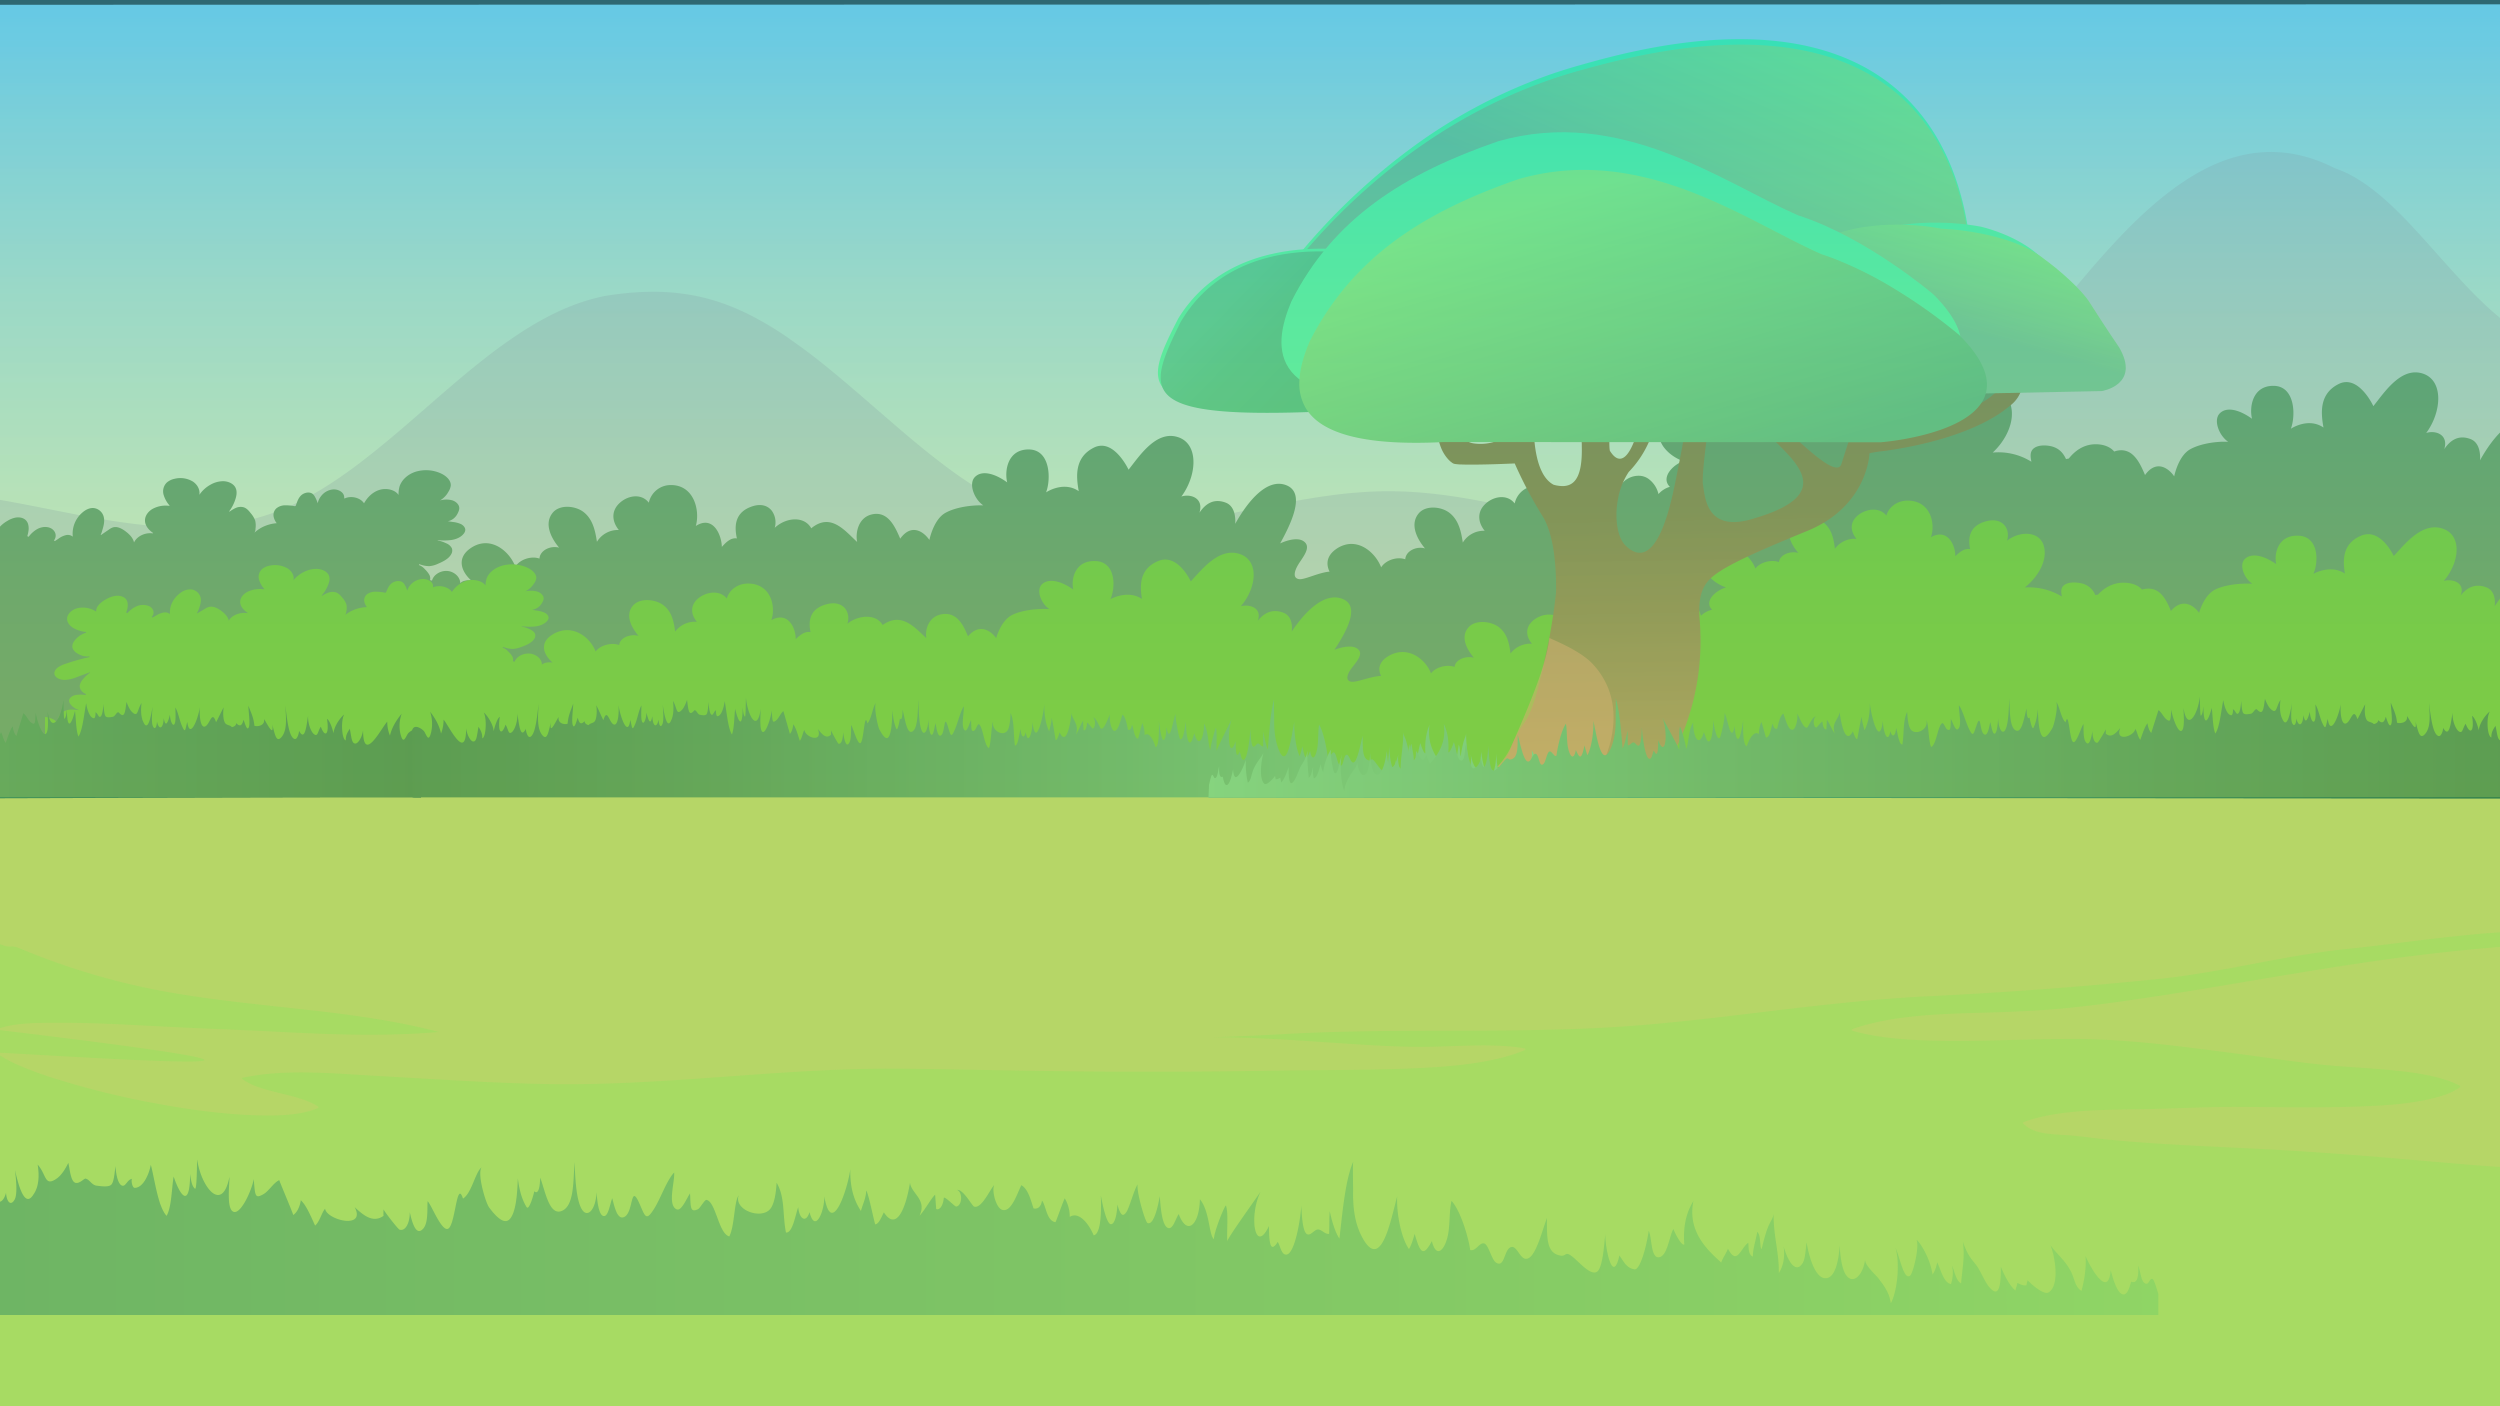 <svg xmlns="http://www.w3.org/2000/svg" xmlns:xlink="http://www.w3.org/1999/xlink" viewBox="0 0 1600 900"><rect x="0" y="0" width="1600" height="900" fill="#333333" stroke="none"/><defs><style>.cls-1{fill:none;}.cls-2{isolation:isolate;}.cls-3{clip-path:url(#clip-path);}.cls-4{fill:url(#linear-gradient);}.cls-5{fill:#71cd33;}.cls-6{fill:#a5eb98;opacity:0.49;}.cls-7{opacity:0.47;}.cls-8{fill:url(#linear-gradient-2);}.cls-9{fill:url(#linear-gradient-3);}.cls-10{fill:#6bba2d;}.cls-11{fill:#4aa311;}.cls-12{fill:url(#linear-gradient-4);}.cls-13{opacity:0.81;fill:url(#linear-gradient-5);}.cls-14{fill:url(#linear-gradient-6);}.cls-15{opacity:0.32;}.cls-16{fill:#300914;}.cls-17{fill:url(#linear-gradient-7);}.cls-18{mix-blend-mode:screen;}.cls-18,.cls-30,.cls-31{opacity:0.5;}.cls-19,.cls-60{opacity:0.58;}.cls-19{fill:url(#linear-gradient-8);}.cls-20{opacity:0.1;}.cls-21{opacity:0.21;}.cls-22{opacity:0.13;}.cls-23{opacity:0.36;}.cls-24{opacity:0.14;}.cls-25{opacity:0.18;}.cls-26{fill:#0c4c29;}.cls-27,.cls-30,.cls-31,.cls-51{mix-blend-mode:multiply;}.cls-27,.cls-62{opacity:0.43;}.cls-27{fill:url(#linear-gradient-9);}.cls-28{fill:#775a07;}.cls-29{fill:#211201;}.cls-30{fill:url(#linear-gradient-10);}.cls-31{fill:url(#linear-gradient-11);}.cls-32{fill:#724526;}.cls-33,.cls-34{opacity:0.39;}.cls-33{fill:url(#linear-gradient-12);}.cls-34{fill:url(#linear-gradient-13);}.cls-35{fill:#916b0c;}.cls-36{clip-path:url(#clip-path-2);}.cls-37{fill:url(#linear-gradient-14);}.cls-38{fill:#91afc6;opacity:0.62;}.cls-39{fill:#387f69;}.cls-40{fill:#42b236;}.cls-41{fill:#b6d667;}.cls-42{fill:url(#linear-gradient-15);}.cls-43{fill:url(#linear-gradient-16);}.cls-44{fill:#c28a73;opacity:0.56;}.cls-45{fill:#3beaa2;}.cls-46{fill:url(#linear-gradient-17);}.cls-47{fill:url(#linear-gradient-18);}.cls-48{fill:url(#linear-gradient-19);}.cls-49{fill:url(#linear-gradient-20);}.cls-50{opacity:0.3;}.cls-51{fill:#84e75a;}.cls-52{opacity:0.67;fill:url(#linear-gradient-21);}.cls-53{fill:url(#linear-gradient-22);}.cls-54{fill:url(#linear-gradient-23);}.cls-55{fill:url(#linear-gradient-24);}.cls-56{opacity:0.35;fill:url(#linear-gradient-25);}.cls-57{clip-path:url(#clip-path-3);}.cls-58{fill:url(#linear-gradient-26);}.cls-59{fill:url(#linear-gradient-27);}.cls-60{fill:url(#linear-gradient-28);}.cls-61{clip-path:url(#clip-path-4);}.cls-63{fill:#fff;}</style><clipPath id="clip-path"><rect class="cls-1" x="-1620" width="1600" height="900"/></clipPath><linearGradient id="linear-gradient" x1="-743.31" y1="932.86" x2="-743.31" y2="-2127.68" gradientUnits="userSpaceOnUse"><stop offset="0.2" stop-color="#ffffca"/><stop offset="0.67" stop-color="#9edcff"/><stop offset="1" stop-color="#4e9dff"/></linearGradient><linearGradient id="linear-gradient-2" x1="-403.02" y1="814.69" x2="148.69" y2="239.27" gradientUnits="userSpaceOnUse"><stop offset="0.01" stop-color="#987ce4"/><stop offset="0.23" stop-color="#919fdf"/><stop offset="0.45" stop-color="#8bbcdb"/><stop offset="0.64" stop-color="#87cdd9"/><stop offset="0.78" stop-color="#86d3d8"/></linearGradient><linearGradient id="linear-gradient-3" x1="-962.5" y1="655.44" x2="128.93" y2="567.02" gradientUnits="userSpaceOnUse"><stop offset="0" stop-color="#8eaddd"/><stop offset="0.15" stop-color="#8bbcdb"/><stop offset="0.38" stop-color="#87cdd9"/><stop offset="0.56" stop-color="#86d3d8"/></linearGradient><linearGradient id="linear-gradient-4" x1="-2711.17" y1="732.23" x2="-2570.71" y2="485.23" gradientTransform="matrix(-1, 0, 0, 1, -2740.17, 0)" gradientUnits="userSpaceOnUse"><stop offset="0" stop-color="#21607b"/><stop offset="0.23" stop-color="#238c77"/><stop offset="0.45" stop-color="#25af74"/><stop offset="0.62" stop-color="#27c472"/><stop offset="0.74" stop-color="#27cc71"/></linearGradient><linearGradient id="linear-gradient-5" x1="-724.79" y1="-2162.51" x2="-686.3" y2="2486.4" gradientUnits="userSpaceOnUse"><stop offset="0.46" stop-color="#fff" stop-opacity="0"/><stop offset="0.5" stop-color="#fffcf2" stop-opacity="0.12"/><stop offset="0.61" stop-color="#fef5d4" stop-opacity="0.38"/><stop offset="0.71" stop-color="#fdefbc" stop-opacity="0.6"/><stop offset="0.8" stop-color="#fdeaa9" stop-opacity="0.78"/><stop offset="0.88" stop-color="#fce79b" stop-opacity="0.9"/><stop offset="0.95" stop-color="#fce593" stop-opacity="0.97"/><stop offset="1" stop-color="#fce490"/></linearGradient><linearGradient id="linear-gradient-6" x1="-661.02" y1="421.71" x2="-71.68" y2="421.71" gradientUnits="userSpaceOnUse"><stop offset="0" stop-color="#8a5f3c"/><stop offset="0.24" stop-color="#744d29"/><stop offset="0.66" stop-color="#52300b"/><stop offset="0.89" stop-color="#452500"/></linearGradient><linearGradient id="linear-gradient-7" x1="7896.08" y1="215.48" x2="8485.42" y2="215.48" gradientTransform="matrix(-0.73, 0, 0, 1, 6112.62, 0)" xlink:href="#linear-gradient-6"/><linearGradient id="linear-gradient-8" x1="7946.03" y1="-1039.48" x2="7946.03" y2="1028.6" gradientTransform="matrix(-0.73, 0, 0, 1, 6112.62, 0)" gradientUnits="userSpaceOnUse"><stop offset="0.21" stop-color="#cc925e"/><stop offset="0.48" stop-color="#a56752"/><stop offset="0.8" stop-color="#6d3134"/><stop offset="1" stop-color="#292937"/></linearGradient><linearGradient id="linear-gradient-9" x1="4367.21" y1="-2103.85" x2="4477.97" y2="-1665.62" gradientTransform="matrix(-0.77, 0.07, 0.01, 0.99, 3840.35, 1263.32)" gradientUnits="userSpaceOnUse"><stop offset="0" stop-color="#96880c"/><stop offset="0.31" stop-color="#002405"/><stop offset="0.62" stop-color="#000b00"/><stop offset="1" stop-color="#596b00"/></linearGradient><linearGradient id="linear-gradient-10" x1="-7441.35" y1="86.24" x2="-7506.84" y2="82.3" gradientTransform="matrix(1, -0.05, 0.05, 1, 7503.8, -232.45)" gradientUnits="userSpaceOnUse"><stop offset="0" stop-color="#563628"/><stop offset="0.15" stop-color="#83593d"/><stop offset="0.3" stop-color="#ab784f"/><stop offset="0.43" stop-color="#c38b5a"/><stop offset="0.5" stop-color="#cc925e"/><stop offset="0.64" stop-color="#c98e5b"/><stop offset="0.78" stop-color="#bf8152"/><stop offset="0.93" stop-color="#af6d43"/><stop offset="1" stop-color="#a5603a"/></linearGradient><linearGradient id="linear-gradient-11" x1="-7431.49" y1="77.92" x2="-7506.03" y2="73.43" xlink:href="#linear-gradient-10"/><linearGradient id="linear-gradient-12" x1="-7498.02" y1="56.44" x2="-7411.26" y2="56.44" gradientTransform="matrix(1, -0.05, 0.05, 1, 7503.8, -232.45)" gradientUnits="userSpaceOnUse"><stop offset="0" stop-color="#542c28"/><stop offset="0.17" stop-color="#442321"/><stop offset="0.45" stop-color="#2f1619"/><stop offset="0.73" stop-color="#220f14"/><stop offset="0.99" stop-color="#1e0c12"/></linearGradient><linearGradient id="linear-gradient-13" x1="-7507.02" y1="4.73" x2="-7430.26" y2="4.73" xlink:href="#linear-gradient-12"/><clipPath id="clip-path-2"><rect class="cls-1" width="1600" height="900"/></clipPath><linearGradient id="linear-gradient-14" x1="816.19" y1="902.76" x2="816.19" y2="2.76" gradientUnits="userSpaceOnUse"><stop offset="0" stop-color="#fcf7bd"/><stop offset="1" stop-color="#88c8e4"/></linearGradient><linearGradient id="linear-gradient-15" x1="1052.3" y1="263.6" x2="1052.23" y2="260.36" gradientUnits="userSpaceOnUse"><stop offset="0" stop-color="#907d61"/><stop offset="0.36" stop-color="#6d6b4d"/><stop offset="0.58" stop-color="#5e6345"/></linearGradient><linearGradient id="linear-gradient-16" x1="1111.21" y1="505.65" x2="1105.25" y2="200.15" xlink:href="#linear-gradient-15"/><linearGradient id="linear-gradient-17" x1="-6192.4" y1="255.65" x2="-6372.2" y2="-170.38" gradientTransform="matrix(-1, 0, 0, 1, -5192.73, 0)" gradientUnits="userSpaceOnUse"><stop offset="0.26" stop-color="#55b093"/><stop offset="0.39" stop-color="#61c489"/><stop offset="0.56" stop-color="#6ddb7d"/><stop offset="0.68" stop-color="#72e379"/></linearGradient><linearGradient id="linear-gradient-18" x1="936.76" y1="331.34" x2="768" y2="166.06" gradientUnits="userSpaceOnUse"><stop offset="0.23" stop-color="#2fac76"/><stop offset="0.54" stop-color="#31ad79"/><stop offset="0.74" stop-color="#36b281"/><stop offset="0.88" stop-color="#3db98e"/></linearGradient><linearGradient id="linear-gradient-19" x1="-6431.29" y1="263.21" x2="-6487.13" y2="62.6" xlink:href="#linear-gradient-17"/><linearGradient id="linear-gradient-20" x1="1077.13" y1="334.23" x2="984.54" y2="15.58" gradientUnits="userSpaceOnUse"><stop offset="0.07" stop-color="#39a57e"/><stop offset="0.67" stop-color="#72e379"/></linearGradient><linearGradient id="linear-gradient-21" x1="-5000.33" y1="792.05" x2="62.44" y2="792.05" gradientTransform="matrix(-1.08, 0, 0, 1, -3683.51, 0)" gradientUnits="userSpaceOnUse"><stop offset="0.03" stop-color="#8ad866"/><stop offset="0.57" stop-color="#207263"/></linearGradient><linearGradient id="linear-gradient-22" x1="-1988.15" y1="480.45" x2="2773.56" y2="480.45" gradientTransform="translate(379.14) scale(0.56 1)" gradientUnits="userSpaceOnUse"><stop offset="0" stop-color="#63dca9"/><stop offset="0.08" stop-color="#4aba8c"/><stop offset="0.19" stop-color="#2f966d"/><stop offset="0.29" stop-color="#1b7a56"/><stop offset="0.39" stop-color="#0c6645"/><stop offset="0.5" stop-color="#035a3a"/><stop offset="0.6" stop-color="#005637"/></linearGradient><linearGradient id="linear-gradient-23" x1="-5106.2" y1="478.51" x2="-344.49" y2="478.51" gradientTransform="matrix(-0.52, 0, 0, 1, -1474.9, 0)" xlink:href="#linear-gradient-22"/><linearGradient id="linear-gradient-24" x1="-11269" y1="478.54" x2="-5094.35" y2="478.54" gradientTransform="translate(5648.6) scale(0.45 1)" xlink:href="#linear-gradient-22"/><linearGradient id="linear-gradient-25" x1="803.88" y1="-130.98" x2="803.88" y2="1572.42" gradientUnits="userSpaceOnUse"><stop offset="0.04" stop-color="#00c1ff"/><stop offset="0.09" stop-color="#30cddf"/><stop offset="0.14" stop-color="#65dabc"/><stop offset="0.19" stop-color="#93e59d"/><stop offset="0.25" stop-color="#b8ef84"/><stop offset="0.3" stop-color="#d6f671"/><stop offset="0.35" stop-color="#eafb63"/><stop offset="0.4" stop-color="#f7fe5b"/><stop offset="0.45" stop-color="#fbff58"/></linearGradient><clipPath id="clip-path-3"><rect class="cls-1" x="-1620" y="-993.88" width="1600" height="900"/></clipPath><linearGradient id="linear-gradient-26" x1="-661.02" y1="-572.18" x2="-71.68" y2="-572.18" xlink:href="#linear-gradient-6"/><linearGradient id="linear-gradient-27" x1="7896.08" y1="-778.4" x2="8485.42" y2="-778.4" gradientTransform="matrix(-0.73, 0, 0, 1, 6112.62, 0)" xlink:href="#linear-gradient-6"/><linearGradient id="linear-gradient-28" x1="7946.03" y1="-2033.36" x2="7946.03" y2="34.72" xlink:href="#linear-gradient-8"/><clipPath id="clip-path-4"><rect class="cls-1" x="-1620" y="993.88" width="1600" height="900"/></clipPath></defs><g class="cls-2"><g id="Layer_1" data-name="Layer 1"><g class="cls-3"><path class="cls-4" d="M-1756.3,659.12c623.62,289.48,1306.25,248.59,2026,0V-1086.47h-2026Z"/><path class="cls-5" d="M-1680.72,612.73s647.13-1.2,1103.83,11.16c325.4,8.81,851.31,6.69,851.31,6.69l2.32,252.78L-1782,893.74Z"/><path class="cls-6" d="M-1620.92,629s47.89,35.5,155.42,34.42S-746,661.93-506.13,657c191.16-3.93,764.61-26.7,764.61-26.7l-1738.19,1.27-25.73-.47Z"/><g class="cls-7"><path class="cls-8" d="M-654.23,546.22s223.35,31.9,412.58-112.89c0,0,76.37-53.49,192.47-50.95,93.24,2,279.9,49.27,338.27,192.39,0,0,8.44,30.51,1,47.54l-953.22-3.25Z"/></g><path class="cls-9" d="M-1072.72,588.6c130,19.79,378,17.2,442.5,15.45s337.81-19.49,393.51-26.14,162.58-10.82,376.9,19.44l1.09,44.44-1216.74-11.47"/><path class="cls-10" d="M-1642.82,717.52s125.18,24.08,162.73,22.64,133.28-6.68,143.68-6.88,135.74,17.18,181,18.83c166.28,6,490.89-26.15,786.49-40.23C-31.21,695.78,269.57,697,269.57,697l-2.22,221-2047-2.46,9-206.78Z"/><path class="cls-11" d="M-1755.39,749.16s99.66-15,224.78,33.58,376.62,1.85,502.16,1.47c131-.39,392.4,59.16,523.34,62.3,192.68,4.62,770.16-86,770.16-86l4.09,189.87L-1768.61,955Z"/><path class="cls-12" d="M144.48,641.57s47.36-35.59-8.74-69.84c-42.23-25.79-92.6-19.85-92.6-19.85s-32.58-16-68.53-17.37-70.38,16.66-70.38,16.66-59-6.5-86.17,6.59c-38.66,18.62-29.7,30.78-29.7,30.78s-30.05-5.46-63.89,35.75c0,0-63.44-10.64-71.9,17.28l96.86,8.26,395,.13Z"/><rect class="cls-13" x="-1726.78" y="-1161.96" width="2037.47" height="2044.09"/><path class="cls-14" d="M-127.54-570.2c-89.95,25.09,234.71-70.43,221.67,1.56C79.61-488.5,80-12,78.31,167.23c-1.72,187.2-2.57,654.57-3.17,764.5s40.11,213.62,15.58,227.33c-44,24.57-320.47,235.86-320.47,220.32-12-13.13-235.68,92-206.29,50.18a475.59,475.59,0,0,0,54-101.55,140.11,140.11,0,0,0,9-47.79c0-5.37-21.59,5.38-41.38-1.79s-37.77-50.18-80.05,1.79-55.77,53.76-84.55,52-40.48-64.52-10.8-71.69,52.17-46.6,58.47-60.93c-8.09-17.92-59.37-23.3-90-5.38s-63,23.31-63,23.31c18-32.27,36.88-73.49,68.36-80.65s42.28-21.51,84.56-17.93,68,274.34,94.95,199.08,67.47-180.42,72.26-414.59-4.42-575.18-6-669.09C-371.48,156.23-407.65,46.45-451-38c-32.56-63.4-68.55-111.7-100.44-126-38.83-17.47-95.83-73.4-156.21-98.57-55.25-23-113.34-15.88-162.62-21.59-33.58-52.56,7.2-64.52,7.2-64.52s60-14.33,119.93,2.39,56.37,31.06,110.34,28.68,115.54,84.31,147.93,124.93S-346.38-64.89-330.6-7c0-234.18,12-501.81,4.8-535.26s28.64,41.7-3.74-13.26"/><g class="cls-15"><path class="cls-16" d="M-161.41-220.61c12.53,13,21.45,29.5,30,45.27,2.35,4.63,5,9.92,7.29,14.62,2,4.36,5.77,12.89,7.81,17.37,1.74,4.21,5.42,13.24,7.23,17.62,5.14,13.26,10.22,27.4,14.7,41,2,5.62,4.82,14.91,6.58,20.74,8.44,27.13,16,56.4,22.48,84C-49.13,89.2-37.95,163.46-29.43,234.13c6.91,56.06,13.28,116.36,18.55,172.65C12.54,651.52,15.36,898.59,6.49,1144.14l-.7,0C5.53,913,4,681-10.81,450.31c-4.2-67.5-10.93-138-19.9-205.07-9.47-66.65-21.67-137.06-36-202.71-6.15-29.22-13.94-60.61-21.73-89.42-2.46-8.65-5.81-19.94-8.31-28.58-2.9-8.86-6.06-19.53-9.11-28.33C-111.65-120.6-118-138-125-154.37s-14.9-33-24.25-48.26c-3.87-6.06-7.8-12.18-12.63-17.46l.48-.52Z"/></g><g class="cls-15"><path class="cls-16" d="M-141.07-452.9C-126.21-412.49-115-370.67-104.34-329c9.09,36.49,17.74,75.17,25.18,112.13C-64.1-142.4-51.39-65.51-41.35,9.8c14.12,107.67,25,220.09,34.65,328.38C8.89,509.13,18.89,682.47,23,854.12c4.48,172.06,3.21,344.85-2.45,516.79h-.7c1-191.4-.33-382.69-5.72-574C7.82,596.68-.64,394.69-22.73,195.53c-3-26.42-6.86-59.12-10.41-85.47C-53.38-41.45-76.61-193.12-111.53-342c-5.36-22.74-11.47-47-17.74-69.48-2.56-9.21-5.3-18.37-8-27.53-1.43-4.56-2.85-9.13-4.41-13.64l.66-.25Z"/></g><path class="cls-17" d="M-73-776.43c66,25.1-172.23-70.42-162.66,1.56C-225-694.73-225.23-218.19-224-39c1.27,187.21,1.89,654.58,2.33,764.5s-29.44,213.63-11.44,227.34C-200.87,977.41,2,1188.7,2,1173.16c8.8-13.14,172.93,92,151.37,50.18s-33.44-80-39.6-101.55a186.44,186.44,0,0,1-6.6-47.8c0-5.37,15.84,5.38,30.36-1.79s27.72-50.18,58.74,1.79,40.93,53.76,62.05,52,29.7-64.53,7.92-71.69-38.28-46.6-42.9-60.93c5.94-17.93,43.56-23.31,66-5.38a127.8,127.8,0,0,0,46.21,23.3c-13.21-32.27-27.06-73.49-50.17-80.65s-31-21.51-62-17.93S173.5,1187,153.7,1111.77s-49.5-180.41-53-414.59S103.92,122,105.08,28.1c1-78.1,27.5-187.88,59.33-272.32,23.89-63.41,50.3-111.71,73.7-126.06,28.49-17.47,70.32-73.4,114.63-98.57,40.54-23,83.17-15.88,119.33-21.58C496.71-543,466.78-555,466.78-555s-44-14.33-88,2.4-41.36,31.06-81,28.67S213-439.57,189.26-398.95,87.62-271.11,76-213.24c0-234.19-8.8-501.82-3.53-535.27s-21,41.7,2.75-13.25"/><g class="cls-18"><path class="cls-19" d="M136,1111.85c-19.8-75.28-49.5-180.42-53-414.6s3.24-575.17,4.4-669.08c1-78.09,27.5-187.88,59.33-272.32,23.89-63.41,50.3-111.7,73.7-126.06,28.5-17.47,70.32-73.4,114.63-98.56,40.54-23,83.17-15.89,119.33-21.59,24.64-52.57-5.28-64.53-5.28-64.53a142.74,142.74,0,0,0-32.64-5.44,150.59,150.59,0,0,1,50.27,5.44s29.93,12,5.29,64.53c-36.16,5.7-78.79-1.44-119.33,21.59-44.31,25.16-86.14,81.09-114.63,98.56-23.4,14.36-49.81,62.65-73.71,126.06C132.51-159.71,106-49.92,105,28.17c-1.16,93.91-7.92,434.9-4.4,669.08s33.22,339.32,53,414.6c14.57,55.37,20.92-200.78,44.49-198.33C169,915.86,154.21,1181.07,136,1111.85Z"/></g><g class="cls-20"><path class="cls-16" d="M155.13-315.94c-26.56,42.54-42.84,90.82-55,139.22C77-85.6,78,10.29,76.67,103.73c-.87,155,4,316.28,4.28,471.38.38,100.57.27,201.14-1.07,301.72h-.7c-6.68-219.41-7.22-440.45-5-660,.33-55.26.09-114.33-.56-169.72-.16-23.55-.43-47.24-.1-70.8A713.46,713.46,0,0,1,86.36-141.14c7.43-37,17.9-73.82,32.47-108.69a401.37,401.37,0,0,1,25.31-50.75c3.25-5.41,6.66-10.7,10.43-15.78l.56.42Z"/></g><g class="cls-21"><path class="cls-16" d="M41.59-286.88c-4.79,21.71-7.47,44.13-10.21,66.18C27-182,22.7-142.8,18.55-104c-4.32,44.59-4,89.42-4.62,134.16-.67,44-.82,90.29-2,134.23-.64,27.94-1.13,56-2.49,83.94h-.7C7.5,225.92,6.66,203.53,6,181.13Q3.68,80.35,10.64-20.39c3-39,4.83-78.34,6.57-117.44.83-16.72,2.21-33.65,4.24-50.27,2.6-22,5.94-44.93,10.64-66.48,1.69-7.82,3.83-16.86,6.17-24.52.78-2.7,1.68-5.36,2.67-8l.66.23Z"/></g><g class="cls-22"><path class="cls-16" d="M37.15-441.4c-5.51,5.22-9.95,12.19-14,18.61s-7.7,13.73-11,20.65C.56-377.49-8.14-351.26-15.45-325-34.88-253.23-49-179.68-53.83-105.34c-1.7,22.35-2.89,48.12-3.73,70.52-2.09,46.19-3,94.91-3.3,141.14-.59,46.41-.5,94.85-.29,141.26.11,15.7.17,31.41.1,47.13l-.7,0c-.57-7.83-1.06-15.68-1.55-23.52-2.1-30.69-3.34-63.43-4.27-94.2-2.42-98,.86-197,12-294.34C-45.82-203-38.35-290.69-6-371.52a293,293,0,0,1,20.7-42.62c6.19-10.1,12.85-20.14,22-27.81l.42.55Z"/></g><g class="cls-23"><path class="cls-16" d="M82.31-198C61.75-92.38,48.43,14.74,49,122.21c.46,20.08,1.46,51.33,2,71.75C58.66,419.3,69.84,651.12,49,875.75c-2.39,23.83-5.31,47.62-9.33,71.23l-.69-.1c2.88-23.75,4.93-47.57,6.58-71.42C53.25,756.4,53.25,636.24,53.64,517c-.64-119.47-.37-239.38-6.58-358.76-1.16-20.64-3-51.3-2.88-71.82-.44-48,3.62-95.92,10-143.45,4.84-35.63,11-71.06,18.93-106.13,2.63-11.69,5.35-23.35,8.5-34.91l.69.16Z"/></g><g class="cls-23"><path class="cls-16" d="M37.21-332.71a125.7,125.7,0,0,0-9.44,18,359.26,359.26,0,0,0-14.06,38.19C6.68-254,1-230.54-3.83-207.42c-4.14,19.94-8,40.1-11.65,60.12C-28.6-76.8-30.08-4.91-31.48,66.58c-.66,33.84-.49,68.34-.66,102.22,0,39.2.38,83.49.66,122.75.05,6.83.09,13.65,0,20.48l-.7,0c-.58-6.81-1.09-13.62-1.59-20.43-2.64-33.72-4.26-68.49-5.13-102.3C-40.41,134.73-39.23,80-36.14,25.46c2.6-40.9,6.83-81.68,10.83-122.46,2.78-27.08,5.39-54.54,9.73-81.43A598.9,598.9,0,0,1,5.89-268.3c5.45-16.25,11.61-32.34,19.68-47.5a108.9,108.9,0,0,1,11.1-17.35l.54.44Z"/></g><g class="cls-24"><path class="cls-16" d="M96.7,1147.17c-10.27-1.94-19-8.24-26.87-14.78l-1.19-1.11-4.75-4.47c-1.5-1.57-3-3.19-4.42-4.79-3-3.12-6.56-7.94-9.27-11.34-1.56-2.26-4.87-7-6.47-9.37-2.31-3.67-5.3-8.76-7.57-12.51-1.29-2.44-4-7.53-5.29-10.06-2-3.44-6.47-13.8-8.27-17.62a435.17,435.17,0,0,1-17.43-48.76c-3.54-11.55-7-25.8-9.7-37.55-14-67.44-20.14-136-26.22-204.45-10.82-136.61-6.37-275.42,6.59-411.7l.69,0c-.19,8.58-.46,17.16-.74,25.74-.79,24-1.91,53.24-2.45,77.17-3.2,114.33-5.25,232.79,1.88,347,.8,9.31,1.91,22.78,2.77,32,1.57,14.92,3.35,29.83,5.56,44.66,1.26,7.86,3.37,20.72,4.71,28.54,2.25,10.89,4.56,23.8,7.06,34.61,10.4,45.31,22.26,91.89,43.1,133.64l1.39,2.87.71,1.43.77,1.39c2.85,5.15,6.37,11.58,9.68,16.47l1.7,2.69.85,1.35c.29.44.61.86.92,1.29l3.74,5.15c2.39,3.4,5.35,6.68,8,9.88l4.39,4.6,1.1,1.15c2.61,2.35,5.59,5.14,8.44,7.22,5,3.8,10.6,7.26,16.69,8.86l-.09.69Z"/></g><g class="cls-25"><path class="cls-16" d="M30.53,371.14l0-.37a1.88,1.88,0,0,1,0-.24c1.42-.27.46.13.77.09.06.25.1.49.14.73l.23,1.43c.27,1.62,1,6.84,1.18,8.58,8.24,72.65,8,146.2,1.68,219A1071.92,1071.92,0,0,1,17.34,714.49c-2.91,14.84-6.55,30.28-9.75,45.07A385.45,385.45,0,0,0,1.07,805c-6.4,77.19,4.77,176.64,46.44,243.11,6.5,9.71,21.84,30.33,34.24,21.44l.45.53c-9.91,8.9-23.66-3.16-30.63-10.53C24.27,1029,9,982.92,1.09,943.24A420.41,420.41,0,0,1-4.68,827.7C-1.74,789.13,7.55,751.76,14.52,714c11.44-68.05,16.77-137,18.85-206,1-45,.72-90.17-2.6-135.11l-.14-1.43-.09-.69c.29-.11-.69,0,.68-.15v.47l-.7.05Z"/></g><path class="cls-26" d="M-448.07-319.71c9.3-15.84,53.88-10.45,100,11.87-14.18-15.53-19.91-31.5-12.78-36.17,6.32-4.22,20.8,2,34.41,13.94a165.45,165.45,0,0,1-7.13-18c-13.1-39.89-7.93-74.61,11.52-77.62,17.73-2.78,41.1,21.86,55,56.39,2.74-28.64,15.75-49.57,30.71-48,.64.11,1.17.27,1.71.37-27.27-36.07-36-71.34-19.15-80.32,17.61-9.44,56.65,13.55,87.05,51.33a7.74,7.74,0,0,0,1.18,1.41c-1-3.15-1.76-6.47-2.56-9.73-11.15-49.07-.68-90.32,23.49-92.28,18.22-1.41,39.07,20.22,53,52.12l-.07-.38c-2.49-32.33,8.54-58.16,24.66-57.64,9,.22,17.8,8.8,24.11,22,.95-4.08,3-7,6.33-8C-31-540.14-23-535.89-15.4-528.1c-.42-14.22,4.22-24.9,11.94-25.2,4.14-.16,8.54,2.77,12.3,7.67C-3.41-573.4-3.29-597.45,10.3-601.95c10.51-3.37,26.26,5.73,40.79,22.1-2.62-25.3,5.06-45.46,17.76-45.61,7.65-.11,15.38,6.81,21.33,17.71-.75-22,6.49-38.46,18.19-38.81s24.2,15.84,30.47,37.93a81.45,81.45,0,0,1,6.72-15.7c12-21.86,31.13-35.34,42.69-30.17,2.25-16.81,9.66-28.5,19.55-28.34,9.65.21,19.08,11.78,24.55,28.29,2-10.67,7.05-17.81,13.59-17.68,6.23.11,12.26,6.86,16.3,16.8,5.71-.49,14.1,3.77,22.69,11.08-8.07-16.07-8.93-29.19-.76-32.73s23.6,3.85,38.55,17.56c5.87-8.47,32.72-3.58,59.94,11a161.49,161.49,0,0,1,17.85,11.06c-9.41-16.82-12.33-31.7-7.86-38.93l28.51,3.15a112.64,112.64,0,0,1,21.7,19.78c-2.12-7.19-2.37-13.29-.63-17.44l31,3.44a120.88,120.88,0,0,1,24.63,24.36c-.06-8.45,1.22-15.65,3.62-21.24l41.09,4.56a116,116,0,0,1,17.89,31.38c-.56-5.56.93-9.54,4.64-10.81,6.81-2.43,19,5.05,29.76,17.4.47-9.34,4-15.69,10.18-16.22,3.59-.32,7.56,1.45,11.5,4.61-2.53-7.28-3.37-13.61-2.46-18.46q22.11,2.45,44.2,4.84a161.44,161.44,0,0,1,27.66,27.4l.16.13a127.68,127.68,0,0,1-7.31-25.29q43.51,4.78,87,9.52a237.78,237.78,0,0,1,16.81,23.83c2,3.09,3.72,6.16,5.39,9.29,0,0,0-1.14-.08-1.7a135.55,135.55,0,0,1,.79-28.91l75.62,8.27a150.19,150.19,0,0,1,4.17,22,4.13,4.13,0,0,1,1-.87c11.65-6.63,39,6.84,63.43,30.47-7.42-17.26-10.87-33.19-10.3-45.25l61.47,6.71a178.44,178.44,0,0,1,22.12,33.66,177.33,177.33,0,0,1,7.84,17.93c2.4-15,10-25.27,18.65-23.87,9.69,1.53,17.15,17.17,17,35.32,22.17-35,56.25-55,76.49-44.67,18.85,9.62,19,42.23,1.43,75.29,14.41-15.29,31.63-22.69,42.46-17,13.58,7.2,12,32.16-3.46,55.74a22.07,22.07,0,0,1-2,2.88c.65-.27,1.2-.48,1.2-.48,34.51-11.19,68.57-9.71,76.86,3,7.18,11.1-7.66,27.13-34,38.36,28.34-3.3,53.92,1.94,58.16,12.4,3.69,9-9.73,19-31.41,24.71,16.42,6.76,27.37,15.35,26.16,21.86-1,5.09-9.28,7.67-21.12,7.57,24.49,9.18,41.26,22,39.11,30.77s-21.86,10.6-46.43,5.55c36.49,20.3,59.31,44.89,51.87,57.21-6,10.09-30.6,9.05-60.34-1,22.24,12.67,35.61,26.7,32,35.76-4.6,11.5-35,10.77-69.7-1a15.83,15.83,0,0,1,1.19,1.33c20.29,24.36,27.56,48.41,16.26,53.87-9.14,4.35-27.61-4.81-45.1-21.25a99.14,99.14,0,0,1,1.46,13.92c1.26,31.81-11.42,56.08-28,54.21-14.66-1.67-27.51-22.71-31.34-49.22a76.21,76.21,0,0,1-8.68,10.66c-16,16.26-36.91,23.9-46.61,17.1-7-4.87-6.36-15.7.19-27.39-18.74,5-36.14,3.73-41.23-3.46-3.45-5-.23-11.57,7.51-17.84-17.49,2.72-33,.29-36.59-6.35L976-216c-12.25,9.74-25.57,13.74-33.25,8.94-5.09-3.16-6.69-9.68-5-17.54-7.77,12.79-18.26,19.94-27.49,17.06-9.48-2.9-14.87-15.77-14.44-31.76-3.69,7.8-9.24,12.26-15.6,11.58C868.3-229,857.85-248,856.44-270.49c-1.65,1.84-3.43,3.6-5.21,5.43-23.19,22-52.74,31.82-66.05,22.07-4.46-3.32-6.43-8.48-6.33-14.75-4,3.69-8.33,5.41-12.49,4.32a11.73,11.73,0,0,1-4.58-2.51c3,13.77.74,24.05-7.06,25.78-6.92,1.55-16.58-4-25.85-13.8,3.43,21-1.43,36.78-12.92,37.83-7.81.61-17.07-5.67-25.3-16.15-1.73,4.41-4.64,7.1-8.62,7.46-3.3.28-7-1.1-10.6-3.79,4.82,15.16,3.41,26.94-4.87,29.39s-21.39-4.83-33.72-17.66c-.53,9.26-3.92,15.69-9.49,16.7,14.23,21.75,18,40.36,7.6,46.44-8.78,5.12-25.72.15-44.48-11.67,4.23,18.38.28,33.08-9.24,33.5-7.66.37-16.78-8.73-23-21.91-.94,2.45-43.78-11.36-44.87-9.29,0,0-23,52.61-38,53.92C458.9-98.07,432.37-139,432.37-139c-2.52-1.3-41,7.79-43.65,6,4.83,13.46,4.06,24.41-2.82,26.77-8.44,2.88-23.18-8.41-33.78-25.52C345.21-115.14,334.58-105,323-106.33c-13.59-1.6-24.73-18.81-29.36-42.37-5.5,1.08-13.35-3.29-21.05-11-.64,15.23-6.14,26-15.13,26.82s-19.28-8.83-26.94-23.55c-1,3.57-3,6.07-6.12,6.94-3.63,1.08-8.34-.25-13.12-3.4,1,11.82-2,20.42-9.25,22.56-10.57,3.13-27-8.72-40.23-27.9-.41,11.53-4.4,19.69-11.46,20.78-8.07,1.21-18-6.8-26-19.65a6,6,0,0,1-2,3.7c-2.82,2.38-7.89,2.48-14.14.68,5,5.23,7.3,10.42,6,14.79C110.52-125,77.57-123.27,40.76-134c-2.92-.88-5.76-1.83-8.69-2.78,16.27,19.69,22,39.55,12.82,44.84-4.88,2.82-13.13.75-22.34-4.58C35.24-83,40.63-70.1,34.78-64.33c-5.68,5.59-20.22,3.1-36.72-5.18C5.52-63.28,9.17-57.2,7.27-52.67c-2.84,6.72-17.4,7.94-35.45,3.7l.15.27c2.05,6.92-9.32,14.39-26.39,18.07C-43.07-27.92-35.16-23.37-34.28-18-33-10-47.06-3-66.86-.68-52.22,7-43.39,16.1-45.54,22.62c-3.09,9.21-26.88,9.87-53.12,1.45A127.87,127.87,0,0,1-114.38,18c17.26,24,22.48,46.56,11.31,53-12.93,7.42-42.4-9.07-66-36.67-3.51-4.13-6.68-8.31-9.55-12.45C-180.82,42-189.5,56.16-200.7,55.59c-13.92-.68-26.3-23.82-27.72-51.68a13.9,13.9,0,0,0,0-1.58c-20.65,22.18-46.09,33.29-58.85,25-10-6.45-9.58-23.13-.25-41.66-17.68,18.91-37.93,28.23-50.91,21.76-15.89-8-15.4-37,.17-67-17.12,12.8-35.41,17.92-43.94,11.31-8.68-6.8-4.25-23.6,9.66-39.88-10.14,4.22-19.14,4.88-24,.84-6-5.17-3.38-16.31,5.59-27.76-23,2.65-42.34-1.29-46.18-10.33-4.33-10.41,13.43-23.73,40.29-30.72-31.22-.53-56.27-9.12-58.73-21.1-2.8-13.76,25.32-26.76,62.82-29.08l2,0c-1.38-.59-2.61-1.12-3.91-1.77-31.49-14.87-52.06-35.66-46-46.5,4.89-8.66,25.36-8.29,49.42-.2C-431.74-277-456.87-305-448.07-319.71Z"/><path class="cls-27" d="M-455.54-177.16c-1.51-7.21,5.64-14.26,18.17-19.57,8.52,2.95,21.27,3.88,35.44,2.26-9,11.45-11.6,22.58-5.58,27.7,4.75,4,13.89,3.38,24-.78-13.84,16.29-18.35,33.07-9.67,39.88,8.46,6.6,26.83,1.49,44-11.37-15.49,30.06-16.06,59-.17,66.95,13,6.54,33.15-2.79,50.92-21.69-9.33,18.53-9.87,35.2.24,41.66,12.83,8.22,38.22-2.9,58.83-25a12.89,12.89,0,0,0,.11,1.59c1.34,27.86,13.72,50.93,27.55,51.67,11.29.51,20-13.67,22.28-33.75A155.89,155.89,0,0,0-180-45.23c23.5,27.65,53.06,44.09,65.83,36.72,11.25-6.47,6-28.93-11.16-53a128.59,128.59,0,0,0,15.65,6.08c26.3,8.43,50.1,7.77,53.13-1.45,2.14-6.58-6.69-15.59-21.34-23.3C-58-82.45-44-89.54-45.28-97.36c-.88-5.46-8.79-10.08-20.21-12.74,17.06-3.74,28.43-11.15,26.45-18.06a.47.47,0,0,0-.06-.2c18.06,4.11,32.6,3,35.45-3.77,1.9-4.52-1.83-10.61-9.29-16.77,16.5,8.27,31,10.69,36.73,5.11,5.85-5.83.44-18.69-12.17-32.23,9.12,5.39,17.31,7.32,22.26,4.51,9.17-5.23,3.36-25.1-12.73-44.84,2.77,1,5.6,1.88,8.61,2.78,36.8,10.83,69.75,9.09,73.56-3.85,1.28-4.44-1-9.55-5.93-14.84,6.23,1.79,11.31,1.76,14-.63a6.1,6.1,0,0,0,1.95-3.7c8,12.85,17.93,20.87,25.92,19.64,7.22-1.07,11.13-9.18,11.46-20.78,13.31,19.13,29.73,31,40.3,27.85,7.19-2.15,10.18-10.76,9.18-22.51,4.94,3.16,9.57,4.49,13.19,3.41,3.09-.93,5-3.37,6.21-6.93,7.58,14.7,17.79,24.24,26.86,23.47s14.57-11.46,15.2-26.8c7.55,7.79,15.55,12.16,21.05,11,4.49,23.54,15.62,40.81,29.35,42.43,11.48,1.33,22.1-8.82,29-25.39C351.72-194,366.52-182.75,375-185.64c6.79-2.36,7.55-13.31,2.72-26.77,2.74,1.76,41.14-7.34,43.73-6,0,0,26.46,40.86,38.89,39.75,15-1.32,37.91-53.87,37.91-53.87,1.24-2.06,44,11.75,45,9.3,6.25,13.12,15.38,22.28,23,21.91,9.52-.42,13.4-15.19,9.23-33.5,18.78,11.76,35.63,16.79,44.5,11.67,10.45-6.08,6.7-24.68-7.62-46.51,5.49-.88,9-7.37,9.5-16.69,12.41,12.9,25.43,20.18,33.71,17.72s9.7-14.17,4.8-29.39c3.7,2.63,7.3,4.07,10.67,3.79,4-.35,6.9-3.05,8.65-7.45,8.22,10.48,17.45,16.74,25.27,16.08,11.5-1,16.36-16.8,13-37.77,9.19,9.73,18.85,15.35,25.78,13.8,7.85-1.73,10.14-12,7-25.78a11.55,11.55,0,0,0,4.5,2.5c4.24,1.1,8.68-.61,12.64-4.31-.25,6.21,1.79,11.43,6.32,14.75,7.43,5.47,20,4.75,33.71-.81-12.65-5.18-20.4-11.8-19.82-18.36,1.07-11,25.57-17.44,55.71-15.22-30.66-10.55-51.11-26.69-47.36-38.49,4.38-13.59,38.86-16.49,77.26-6.43.69.17,1.31.4,2,.57-1-.94-2-1.89-2.92-2.89-23.57-23.9-33.26-49.8-21.63-57.82,9.23-6.41,29.26.59,49,15.93-28.69-33.66-39.14-67.65-23-78.44,17.39-11.52,58.91,7.92,93.06,43.45-6-19-3.54-35.49,6-37.49,8.42-1.82,19.6,8.55,26.91,24.05a135.3,135.3,0,0,1,2.18-19c5.72-31,20.29-55.93,36.09-64.66,5.11,6.44,8.48,17.46,8.36,29.64A133.34,133.34,0,0,1,1070-573.15c10.27,11.81,15.07,35.2,12.19,61.83,17.41-25.53,41.1-40.65,55.17-34.3l.91.63a122.53,122.53,0,0,1-10.54,27.24c14.41-15.29,31.63-22.69,42.46-17,13.58,7.2,12,32.16-3.46,55.74a22.07,22.07,0,0,1-2,2.88c.65-.27,1.2-.48,1.2-.48,34.51-11.19,68.57-9.71,76.86,3,7.18,11.1-7.66,27.13-34,38.36,28.34-3.3,53.92,1.94,58.16,12.4,3.69,9-9.73,19-31.41,24.71,16.42,6.76,27.37,15.35,26.16,21.86-1,5.09-9.28,7.67-21.12,7.57,24.49,9.18,41.26,22,39.11,30.77s-21.87,10.59-46.43,5.55c4.94,2.79,9.66,5.62,14,8.49,1.52,1,3,2,4.48,3l2,1.45c1.14.77,2.2,1.54,3.25,2.3.68.55,1.44,1.1,2.13,1.65,1,.7,1.87,1.44,2.79,2.14l2,1.64c.91.75,1.74,1.44,2.56,2.18l1.8,1.63,2.41,2.17c.53.54,1,1,1.57,1.55.75.75,1.58,1.55,2.24,2.36.45.46.82.87,1.28,1.28,1,1.19,2.08,2.39,3,3.52l.29.34c.82,1.06,1.63,2.12,2.29,3.17a5.68,5.68,0,0,1,.73,1.12c.52.78.95,1.5,1.39,2.22a10.34,10.34,0,0,0,.57,1.23c.37.65.65,1.31.94,2a12.28,12.28,0,0,0,.5,1.23c.12.63.33,1.21.46,1.79,0,0,.21.83.27,1.21,0,0,.11,1.14.17,1.71a4.88,4.88,0,0,1,0,1,6.6,6.6,0,0,1-.23,1.74l0,.56a11.25,11.25,0,0,1-1.13,2.57c-6,10.09-30.6,9.05-60.34-1,22.24,12.67,35.61,26.7,32,35.76-4.6,11.5-35,10.77-69.7-1a15.83,15.83,0,0,1,1.19,1.33c20.29,24.36,27.56,48.41,16.26,53.87-9.14,4.35-27.61-4.81-45.1-21.25a99.14,99.14,0,0,1,1.46,13.92c1.26,31.81-11.42,56.08-28,54.21-14.66-1.67-27.51-22.71-31.34-49.22a76.21,76.21,0,0,1-8.68,10.66c-16,16.26-36.91,23.9-46.61,17.1-7-4.87-6.36-15.7.19-27.39-18.74,5-36.14,3.74-41.23-3.46-3.45-5-.23-11.57,7.51-17.84-17.49,2.72-33,.29-36.59-6.35L976-216c-12.25,9.74-25.57,13.74-33.25,9-5.09-3.17-6.69-9.69-5-17.55-7.77,12.79-18.26,19.94-27.49,17.06-9.48-2.9-14.87-15.77-14.44-31.76-3.69,7.8-9.24,12.26-15.6,11.58C868.3-229,857.85-248,856.44-270.49c-1.65,1.84-3.43,3.6-5.21,5.43-2.12,2-4.3,3.8-6.55,5.59-.41.35-.72.65-1.13,1-2.25,1.8-4.5,3.47-6.75,5l-.32.29c-19.79,13.32-40.64,18.07-51.3,10.25-4.46-3.32-6.43-8.48-6.33-14.75-4,3.69-8.33,5.41-12.49,4.32a11.73,11.73,0,0,1-4.58-2.51c3,13.77.74,24.05-7.06,25.78-6.92,1.55-16.58-4-25.85-13.8,3.43,21-1.43,36.79-12.92,37.83-7.81.61-17.07-5.67-25.3-16.15-1.73,4.41-4.64,7.1-8.62,7.46-3.3.28-7-1.1-10.6-3.79,4.82,15.16,3.41,26.94-4.87,29.39s-21.39-4.83-33.72-17.66c-.53,9.26-3.92,15.69-9.49,16.7,14.23,21.75,18,40.36,7.6,46.44-8.78,5.12-25.72.15-44.48-11.67,4.23,18.38.28,33.08-9.24,33.5-7.66.37-16.78-8.73-23-21.91-.94,2.45-43.78-11.36-44.87-9.29,0,0-23,52.61-38,53.92C458.9-98.07,432.37-139,432.37-139c-2.52-1.3-41,7.79-43.65,6,4.83,13.46,4.06,24.41-2.82,26.77-8.44,2.88-23.18-8.41-33.78-25.52C345.21-115.14,334.58-105,323-106.33c-13.59-1.6-24.73-18.81-29.36-42.37-5.5,1.08-13.35-3.29-21.05-11-.64,15.23-6.14,26-15.13,26.82s-19.28-8.83-26.94-23.55c-1,3.57-3,6.07-6.12,6.94-3.63,1.08-8.34-.25-13.12-3.4,1,11.82-2,20.42-9.25,22.56-10.57,3.13-27-8.72-40.23-27.9-.41,11.53-4.4,19.69-11.46,20.78-8.07,1.21-18-6.8-26-19.65a6,6,0,0,1-2,3.7c-2.82,2.38-7.89,2.48-14.14.68,5,5.23,7.3,10.42,6,14.79C110.52-125,77.57-123.27,40.76-134c-2.92-.88-5.76-1.83-8.69-2.78,16.25,19.69,22,39.55,12.82,44.84-4.88,2.82-13.13.75-22.34-4.58C35.24-83,40.63-70.1,34.78-64.33c-5.68,5.59-20.22,3.1-36.72-5.17C5.52-63.28,9.17-57.2,7.27-52.67c-2.84,6.72-17.4,7.94-35.45,3.7l.15.27c2.05,6.92-9.32,14.39-26.39,18.07C-43.07-27.92-35.16-23.37-34.28-18-33-10-47.06-3-66.86-.68-52.22,7-43.39,16.1-45.54,22.62c-3.09,9.21-26.88,9.87-53.12,1.45A127.87,127.87,0,0,1-114.38,18c17.26,24,22.48,46.56,11.31,53-12.93,7.42-42.4-9.07-66-36.67-3.51-4.13-6.68-8.31-9.55-12.45C-180.82,42-189.5,56.16-200.7,55.59c-13.92-.68-26.3-23.82-27.72-51.68a13.9,13.9,0,0,0,0-1.58c-20.65,22.18-46.09,33.29-58.85,25-10-6.45-9.58-23.13-.25-41.66-17.68,18.91-37.93,28.23-50.91,21.76-16-8-15.4-37,.17-67-17.12,12.8-35.41,17.92-43.94,11.31-8.68-6.8-4.25-23.6,9.66-39.88-10.14,4.22-19.14,4.88-24,.84-6-5.17-3.38-16.31,5.59-27.76-23,2.65-42.34-1.29-46.18-10.33-4.33-10.41,13.43-23.73,40.29-30.72C-428-156.59-453.08-165.18-455.54-177.16Z"/><path class="cls-28" d="M79.81,101.49s-1.22,32.12-2.66,52.89-10,20.08-22.2,23.33-29.7,1.44-35.89.39S8.28,171.43,7.55,147.58s-.34-44.47,4-71.59S49.1,48.05,57.88,53.81C72.89,63.64,74.32,67.06,79.81,101.49Z"/><path class="cls-29" d="M15.5,135c2.45,29.3,5.36,37.57,20.88,39,1.43.13,14.15,2.75,15.56,2.73,13.81-.24,18.6-10.08,20.73-25.15,6.11-43.3-2.23-74-2.23-74C65,63.84,58.68,61,50.13,58.73s-9.45-.49-18.73,1.68c-4.17,1,4.81,1.46-.56,4.1C19.94,69.88,13.67,113.15,15.5,135Z"/><path class="cls-30" d="M9.45,162.27s9,20.33,38.84,11.83c2.7-.78,5.53-.06,8.27.61,9.78,2.38,9.12,2.12,18.32.69,0,0,1.25,4.09-24.84,20.93-3.56,2.3-.93,18.55-1.74,24.5-.93,6.82-3.19,16.28-7.88,15.89-4.44-.36-13,6.07-16.46-19.25-1-7.43-.25-22.95-4.82-25.66C10.59,186.75,10.24,178.76,9.45,162.27Z"/><path class="cls-31" d="M22.93,186.53c4.23,2,5.64,6.71,7.2,12.15,1.72,6,.65,21.35,7.38,19.75s8.16-18.09,9.06-23.25c.8-4.51,12.92-4,16.23-5.76,4.94-2.63,5.72-9.69,8.93-12.14-11.87.67-21.1,1.43-27.11.3a84.56,84.56,0,0,0-9.65-.86c-21.91-1-24.79-13.57-24.79-13.57,0,.42-.08.84-.1,1.25C11.74,175.09,16.54,183.51,22.93,186.53Z"/><path class="cls-32" d="M16.84,171.85c-5.64,2.59,61.4,14.25,83.38-5.17,0,0,16.27-9.85-30.8-6.88C25.64,165.85,14.3,160.27,16.84,171.85Z"/><path class="cls-33" d="M100.17,165.24c-25.9,16.36-79.07,8.51-83.45,3.61-.48.53.05,2.9.13,3.25-5.64,2.59,61.4,14.24,83.39-5.17,0,0,3.68-2.24,2.46-4.26A7.25,7.25,0,0,1,100.17,165.24Z"/><path class="cls-34" d="M21.78,174.92c-6.18-1-10.78-6.67-11.51-30.52s0-39.24,4.39-66.36c2-12.28,3.14-14.17,10-19.3C16,63.47,13.07,66,10.73,80.58c-4.36,27.12-5.12,42.51-4.39,66.36s5.33,29.47,11.51,30.52,14.55,4.52,39.9,4.6c2.78,0,24.58-5.91,26.68-7.68-1.08.51-22,3.19-25.17,3.3C46.84,178.1,28,176,21.78,174.92Z"/><path class="cls-35" d="M16.28,164.44s18.06,16.1,83.89.78c0,0,16.26-9.85-30.81-6.88Z"/><rect class="cls-1" x="-1592.36" y="-73.56" width="1600" height="900"/></g><g class="cls-36"><path class="cls-37" d="M1665.76,738.64h-.86V902.45H1628l-1634.65.29H-32.5V550.37c-.28-.36-.8-6.57-.85-7.15a.18.18,0,0,1,0-.05s0-.09,0-.23v0c0-.63,0-2.36,0-4.84h0c0-4.46.09-11.37.12-18.58s.07-15.07.05-20.89c0-5.57-.08-9.4-.22-9.52V189.24h0V3.07l1699.12-.31V738.64Z"/><path class="cls-38" d="M2303.48,210c-2.22-.1-4.45-.15-6.66-.15-43,.06-86.61,20.79-128.23,5.78-37.45-13.5-67.92-54.41-105.88-64.76q-3.21-.88-6.42-1.45c-1.61-.24-3.22-.45-4.83-.62a104.26,104.26,0,0,0-11-.67,83.69,83.69,0,0,0-15.84,1.29q-3.21.57-6.42,1.45l-1.77.5-.89.27-.87.28-.88.29c-.88.3-1.75.61-2.62.94l-.87.33-.86.34-.83.34c-1,.42-2,.86-3,1.31l-.76.35c-3.06,1.42-6.07,3-9.06,4.72l-1,.57-2,1.18-1,.6-2,1.22-1.42.91-.85.56-.78.52-1.08.72-1.37.93-.35.25-1.85,1.28-.23.17c-.54.37-1.08.76-1.62,1.15a1.77,1.77,0,0,0-.17.12l-1.45,1q-4.43,3.23-8.83,6.61l-1.6,1.23-.8.61-1.59,1.24-1.6,1.23-2.4,1.87-1.6,1.23c-1.61,1.26-3.22,2.5-4.84,3.74l-3.76,2.87-.9.67c-1,.72-1.91,1.43-2.88,2.14l-1.26.92h0l-1.27.92c-2.1,1.52-4.23,3-6.36,4.44l-1.28.86,0,0-1.25.82-1.29.83h0l-.65.41h0q-2.52,1.59-5.07,3.08l-.69.4-2,1.15-.62.33q-2.1,1.14-4.23,2.18l-1,.5-1.35.63-.19.09-1.24.55,0,0-1.39.6-1.25.51-.4.16-1.19.46-1.43.54c-1.35.48-2.7.93-4.06,1.34h0l-1.13.33-.74.21-.91.25-1.48.39-.8.19-1,.23,0,0-1.2.26-.55.12-1,.2-.2,0-1.08.21-.41.07-1.32.22-1.46.23-1.41.2-.2,0-1.32.16c-2.45.29-4.89.48-7.35.6q-4,.19-8,.12c-2.49,0-5-.15-7.48-.31l-1.08-.07-3.07-.25-.36,0-3-.3h0l-2.41-.27-2.41-.29-.09,0-2.25-.29-.12,0q-3.6-.5-7.2-1.07c-3.11-.49-6.23-1-9.34-1.56-4.73-.82-9.45-1.67-14.18-2.49l-3.15-.53q-4.26-.72-8.5-1.35l-2.43-.35-3.22-.43-1.49-.18-1.12-.14-3.55-.38c-.42,0-.84-.09-1.27-.12-.89-.09-1.8-.17-2.7-.24l-.26,0-1.49-.11-1.12-.08-2-.11L1790,210c-.49,0-1,0-1.48-.06l-1.41,0H1787l-1.41,0-1.48,0q-3.33,0-6.66.15c-19.2.87-38.6,5.34-57.88,9.5h0c-15.23,3.28-30.39,6.37-45.31,7.32a120.72,120.72,0,0,1-25.66-.86,90,90,0,0,1-29.79-9.74,116.89,116.89,0,0,1-18.62-12.69c-37-30.22-67.9-83.37-106-96a96.34,96.34,0,0,0-24.08-8.65c-1.57-.32-3.14-.6-4.7-.82-90.89-13.44-156.39,128.65-237.72,203.19a216.59,216.59,0,0,1-34.32,26.2,153.86,153.86,0,0,1-54.89,20.13,200.31,200.31,0,0,1-47.29,1.78c-27.51-2-55.44-8.35-83.5-15.13h0c-35.54-8.58-71.28-17.82-106.66-19.61q-6.15-.31-12.28-.31l-2.72,0-2.6.05h-.26l-2.6.08-2.73.12-2.47.13c-1.22.06-2.43.14-3.65.23l-2.07.16c-.91.06-1.82.14-2.73.22l-.49,0c-1.66.15-3.32.31-5,.49l-2.33.25c-2.18.25-4.37.52-6.55.8l-2.05.28-2.74.38q-3,.42-5.95.88l-4.47.73q-7.83,1.29-15.66,2.78c-1.94.35-3.88.73-5.82,1.1-8.71,1.68-17.42,3.45-26.12,5.14q-8.61,1.69-17.21,3.23-6.65,1.19-13.28,2.2l-.22,0-4.14.61a.86.86,0,0,0-.17,0l-4.44.61-4.44.55h0c-1.84.22-3.69.42-5.53.62-.23,0-.46,0-.68.06-1.88.19-3.77.36-5.65.51l-2,.16c-4.61.33-9.2.56-13.8.64-4.94.09-9.87,0-14.8-.25-4.52-.25-9-.65-13.53-1.25l-2.43-.33c-.13,0-.25,0-.38-.06l-2.59-.4-2.69-.47c-.82-.15-1.63-.3-2.45-.47-.25,0-.49-.09-.74-.15-.67-.13-1.34-.28-2-.42l-.37-.08c-.62-.13-1.25-.28-1.87-.43l-1-.23-2.22-.55-.1,0-1.79-.48c-.49-.12-1-.26-1.45-.4-.91-.25-1.82-.51-2.73-.79l-1.69-.52-1.35-.43c-.7-.22-1.39-.46-2.09-.69h0c-2.49-.86-5-1.78-7.47-2.79-.89-.36-1.76-.72-2.64-1.1s-1.47-.63-2.2-1l-.73-.33c-.77-.34-1.53-.69-2.3-1.06s-1.72-.81-2.57-1.23l-.06,0-2.3-1.16a2.31,2.31,0,0,1-.35-.18c-.83-.42-1.66-.85-2.48-1.3-.63-.33-1.27-.67-1.9-1q-3.91-2.15-7.8-4.51l-1.14-.69c-1.26-.77-2.51-1.57-3.78-2.37l-1.27-.82q-4.69-3.06-9.35-6.37h0l-1.21-.85h0L608,300.5l-2.31-1.69s0,0-.06-.05L603.31,297q-5.89-4.46-11.73-9.18l-2.33-1.89h0L586.92,284q-2.65-2.19-5.31-4.42L580,278.2q-3.48-2.94-6.94-5.92-4.47-3.84-8.92-7.72l-3-2.55-4.42-3.85-2.94-2.55c-1-.85-2-1.71-2.95-2.55l-1.47-1.28c-1-.84-2-1.7-3-2.53-5.4-4.64-10.82-9.22-16.27-13.65l-2.67-2.16-.31-.25c-1-.8-2-1.59-3-2.37l-.43-.34c-1.13-.9-2.27-1.77-3.4-2.65l-.66-.51q-1.25-1-2.52-1.92l-2-1.49-1.44-1.07-1.58-1.16-2.6-1.88c-1.2-.85-2.4-1.7-3.6-2.53L504.17,216c-1.21-.82-2.41-1.63-3.62-2.43l-1.82-1.18c-5.5-3.55-11.06-6.82-16.69-9.74l-1.41-.73q-2.78-1.41-5.58-2.71l-1.53-.69-1.59-.71-1.6-.68c-1.61-.67-3.21-1.32-4.83-1.93-.53-.21-1.07-.41-1.61-.6l-1.62-.58c-.54-.2-1.09-.38-1.63-.56q-1.63-.56-3.27-1.05c-3.94-1.2-7.87-2.19-11.82-3a138.56,138.56,0,0,0-29.2-2.67,179.78,179.78,0,0,0-20.29,1.39c-3,.36-5.93.79-8.9,1.28q-5.93,1.2-11.83,3c-69.95,21.38-126.1,105.88-195.11,133.76-76.7,31-157.09-11.81-236.31-11.92-4.08,0-8.18.1-12.27.31V636.11h1577.6V365.67h794.25Z"/><path class="cls-39" d="M1678,322l13.23,357.27L-22,727.37-33.38,420.53l.17.09a14.59,14.59,0,0,1,5,1.4,6.37,6.37,0,0,1,.72.41,6.92,6.92,0,0,1,2.82,3.14l.18-.05h0c0-.06,0-.13,0-.2h0a10.37,10.37,0,0,1-.09-3.6h0a9.28,9.28,0,0,1,.48-1.79,8.11,8.11,0,0,1,4.05-4.3c2.55-1.2,5.67-1,8.53-.63l.1-.25a11,11,0,0,1-5.42-3.84,4.81,4.81,0,0,1-1.06-2.71,2.52,2.52,0,0,1,0-.48c.3-1.71,2.08-3.11,4.05-3.66A14.57,14.57,0,0,1-9,403.69l.47,0,.64,0,.76.07.23-.72a6.73,6.73,0,0,1-1-.52,3.83,3.83,0,0,1-.42-.28,3.18,3.18,0,0,1-.37-.27,6.12,6.12,0,0,1-2.47-5.27,9.53,9.53,0,0,1,1.89-4.32c.31-.44.62-.86,1-1.28s.7-.86,1.07-1.27l.06-.08c.38-.42.78-.83,1.18-1.24s.91-.87,1.39-1.28l-.09-.16-2,.88-.41.18h0c-.43.2-.85.39-1.28.57l-4.77,2.1c-2.61,1.15-5.31,2.31-8.22,2.37a8.88,8.88,0,0,1-4.06-.87,4.91,4.91,0,0,1-2.75-2.88,5.13,5.13,0,0,1,1.83-5c.13-.12.26-.24.39-.34a19.23,19.23,0,0,1,4.94-2.67,120.13,120.13,0,0,1,12.21-4.33c.73-.22,1.47-.43,2.21-.63l1.14-.32-.19-.54a7.5,7.5,0,0,1-.93.15,9.23,9.23,0,0,1-2.28-.13A13,13,0,0,1-11.1,375c-3-1.12-5.78-3.25-6.09-6a6.86,6.86,0,0,1,1-4.06A14.79,14.79,0,0,1-9.54,359l.85-.37.22-.35.14-.23-.2,0-1.05-.13a19.68,19.68,0,0,1-7.15-2.33c-2.45-1.45-4.37-3.73-4.67-6.28s1.27-5.35,3.74-7h0a10.69,10.69,0,0,1,3.13-1.46,12.51,12.51,0,0,1,3.95-.46l.34,0a15.67,15.67,0,0,1,5.58,1.37l.19.09c.35.16.69.34,1,.52s.77.46,1.13.71a7.17,7.17,0,0,1,1.65-5.17h0a13.3,13.3,0,0,1,2-2.11h0c.46-.41.94-.79,1.43-1.15s1-.7,1.52-1l.84-.5a15.36,15.36,0,0,1,4.48-1.8h0l.23-.06a9.92,9.92,0,0,1,2.88-.1,7,7,0,0,1,3,1.05,5.69,5.69,0,0,1,2.27,3.14,10,10,0,0,1,.3,4.08,19.1,19.1,0,0,1-.8,3.7l.87.39a18.2,18.2,0,0,1,5.59-5c.18-.1.36-.18.54-.27a10.72,10.72,0,0,1,2.4-.79,9.12,9.12,0,0,1,4.87.23,6.75,6.75,0,0,1,1,.46,5.91,5.91,0,0,1,2.26,2.2,4.64,4.64,0,0,1,.53,1.38,4.92,4.92,0,0,1-1,4.13l.64.38,2.26-1.5a12.77,12.77,0,0,1,5.24-2.38,5.13,5.13,0,0,1,3.93,1.08,17.76,17.76,0,0,1,6-15.33c1.93-1.71,4.5-3.19,7.27-3a7.5,7.5,0,0,1,6.56,5.81c.67,2.83-.13,5.76-1,8.57a14,14,0,0,1-1,2.76l.25.1,5.07-3.47a9.09,9.09,0,0,1,2.59-1.39c2.58-.75,5.32.62,7.44,2.11,2.78,2,5.38,4.48,6,7.57,1.82-4,7.13-6.55,12-5.83l.24-.26c-2.87-1.92-5.1-4.67-5.22-7.75s1.88-5.9,4.76-7.62a17.52,17.52,0,0,1,10-2.09l1.08,0a18,18,0,0,1-4-7.27,7.87,7.87,0,0,1,2.16-7.58,11,11,0,0,1,4.94-2.37,15.42,15.42,0,0,1,11.73,1.78c3,2,4.67,5.34,4.13,8.49a20.57,20.57,0,0,1,7.14-6.5,16.39,16.39,0,0,1,8.31-2.23c2.94.1,5.93,1.38,7.36,3.6s1.14,5,.41,7.43a26,26,0,0,1-4.15,8.25l.31.18a20.2,20.2,0,0,1,4-2.38,7.59,7.59,0,0,1,4.7-.46c2.14.55,3.55,2.26,4.8,3.86a15.46,15.46,0,0,1,2.83,4.66,13.62,13.62,0,0,1,.22,5.21l0,.39a4.54,4.54,0,0,1-.7,2.23,22.4,22.4,0,0,1,7.72-4.68h0a24.38,24.38,0,0,1,6.42-1.4l.11-.05a9.62,9.62,0,0,1-2-4.48,5.76,5.76,0,0,1,1.75-4.93,8.83,8.83,0,0,1,5.5-2,31.59,31.59,0,0,1,6.06.51,1.12,1.12,0,0,0,.68-.05.82.82,0,0,0,.32-.47c.81-2.23,1.51-4.61,3.35-6.35s5.21-2.54,7.28-1a5.6,5.6,0,0,1,1.51,1.85,18.22,18.22,0,0,1,1.8,4.2,11.22,11.22,0,0,1,2.52-5,10.76,10.76,0,0,1,7.25-3.84c2.92-.22,6.06,1.23,6.94,3.62a5,5,0,0,1,.25,2.16l.6-.15c4.16-1.78,9.84-.28,12.09,3.24,2.08-3.7,5.33-7.14,9.8-8.55s10-.23,12.29,3.2a19.55,19.55,0,0,1,.55-5.05c1.23-4.45,5.31-8.16,10.29-9.78a23,23,0,0,1,15.5.71c3.79,1.54,7.32,4.54,7.09,8.13a9.4,9.4,0,0,1-1.53,4,14.39,14.39,0,0,1-5.38,5.52l0,0a14.69,14.69,0,0,1,7.89-.09c2.5.8,4.57,2.88,4.47,5.17a5.8,5.8,0,0,1-.46,1.91,12,12,0,0,1-1.46,2.77h0a9.94,9.94,0,0,1-1.27,1.42,8.54,8.54,0,0,1-4.13,2.11l3.15.47a17.64,17.64,0,0,1,5.27,1.37c1.58.82,2.84,2.28,2.74,3.86a4.22,4.22,0,0,1-1,2.26c-1.68,2.18-4.58,3.5-7.56,4a34.76,34.76,0,0,1-9.06.1l0,.23a23.15,23.15,0,0,1,5.48,1.86,6.77,6.77,0,0,1,3.57,3.2,4.48,4.48,0,0,1-.44,3.76c-1.61,2.94-5.12,4.69-8.5,6.13a16.33,16.33,0,0,1-5.45,1.51,17.21,17.21,0,0,1-6.43-1.3l-.26.59a9.12,9.12,0,0,1,3.85,2.73,16.44,16.44,0,0,1,2.66,3.27,4.92,4.92,0,0,1,.59,3.63l1.26.33c.93-3.76,5.48-6.57,9.92-6.17s8.18,4,8.16,7.85c1.29-1.49,3.67-1.94,5.82-1.85.41,0,.83.05,1.23.1-6.58-5.85-9.41-14.39-.6-20.57,5.31-3.72,10.62-4,15.27-2.3,6.22,2.26,11.27,8.08,13.54,14,2.69-4.43,9.88-7.08,15.43-5.16.32-5.27,7-8.49,12.58-7-5.08-6-9.83-15.28-4.15-22.28,4.47-5.54,14.47-4.57,19.71-.57,6.18,4.74,7.59,12.43,8.64,19.11a15.76,15.76,0,0,1,14-7.56c-4.17-5.1-5-11.57-.15-16.6,5.09-5.33,14.33-7.36,19.36-.86a14.29,14.29,0,0,1,13.58-11.29c15.31-.43,19.32,16.2,16.49,26.18,4.28-2.74,7.72-2.49,10.34-.73,3.29,2.22,5.28,6.84,6,11h0a19.79,19.79,0,0,1,.32,3.13l.57-.63c2.18-2.36,5.34-5.49,9.07-4.78-1.92-8.49-1-17,9.87-20.56,5.76-1.9,10-.31,12.45,2.82a12.68,12.68,0,0,1,1.89,10.93c7.18-6.7,18.83-7.79,23.39.32a15.45,15.45,0,0,1,2-1.5c10.55-6.94,18.64,1.89,25.64,8.63.58.56,1.15,1.09,1.72,1.61-1.23-5.9.73-16.3,10.38-17.83s14,8.33,17.18,15.72c7-9.78,14.76-4.83,18.66.81.86-3.76,3.73-13.7,10.28-17.34s16.54-5,24.24-4.79c-5.6-3.68-9.65-13.62-5.46-18.05s12.16-2.83,20.75,3.35c-1.85-7.51.32-21.36,14.05-21.07s14,19.22,10.83,27.45c.46-.3,11.25-7.37,20.9-.77-1.6-8.93-3-21.56,9.74-27.88a11.18,11.18,0,0,1,4-1.16h0c8.12-.72,14.41,8.59,16.94,13,.79,1.39,1.21,2.3,1.21,2.3l.91-1.15h0c7-9,17.26-23.83,30.47-19.76,9.85,3,12,14.28,8.74,25.38a40.66,40.66,0,0,1-6.32,12.72c5.4-1.87,14.51.62,11.58,10.33.11-.18.23-.34.35-.51,3.3-4.69,8.43-9,16.51-5.9,7.24,2.8,6,13.57,6,13.57,8.44-15.14,20.63-29.36,32.59-24.78,9,3.44,7.22,14.12,1.75,26.3-1.6,3.57-3.52,7.28-5.58,11,.35-.18,6.81-3.29,11.9-2.56a7.23,7.23,0,0,1,3.19,1.2c5.11,3.62-.31,9.78-3.24,14.48-1.56,2.5-2.56,4.93-2.51,6.74,0,1.61.88,2.74,2.87,3,1.2.17,3.19-.34,5.55-1.09h0c4.22-1.34,9.63-3.43,13.88-3.72-2.39-4.85-1.85-10.21,4.22-14.46a17.77,17.77,0,0,1,6.9-3c9.85-1.89,18.68,6.35,21.9,14.71,2.7-4.42,9.87-7.08,15.43-5.15.27-4.45,5-7.44,9.91-7.38h0A10.93,10.93,0,0,1,912,351c-.29-.34-.57-.69-.85-1.05-4.73-6-8.66-14.63-3.3-21.24,4.48-5.54,14.47-4.58,19.71-.56,6.18,4.72,7.59,12.42,8.64,19.1a15.68,15.68,0,0,1,14-7.55c-4.17-5.12-5-11.57-.15-16.62,5.08-5.32,14.33-7.34,19.35-.86A14.33,14.33,0,0,1,983,310.92c15.33-.43,19.33,16.19,16.51,26.18,11.07-7.09,16.52,5.79,16.65,13.37,2.2-2.39,5.59-6.17,9.64-5.41-1.82-8.06-1-16.14,8.33-20a19.67,19.67,0,0,1,2.8-14,13.82,13.82,0,0,1,13.09-6.51,10.89,10.89,0,0,1,4.7,1.7,16.76,16.76,0,0,1,6.71,9.95,15.44,15.44,0,0,1,7.29-4.63c-4.72-4.63-.87-10.68,4.24-14.19a18.41,18.41,0,0,1,4.35-2.25c-11.65-4-22.19-17.32-9.83-26s24.85,1.38,28.81,11.68a11.72,11.72,0,0,1,5-4.3,14,14,0,0,1,10.4-.85c.32-5.27,7-8.49,12.58-7-5.08-6-9.83-15.28-4.16-22.29,4.47-5.53,14.47-4.58,19.71-.55,6.18,4.72,7.59,12.41,8.64,19.1a15.69,15.69,0,0,1,14-7.55c-4.18-5.12-5-11.57-.16-16.63,5.09-5.31,14.33-7.33,19.36-.86a14.24,14.24,0,0,1,10-10.7h0a15.14,15.14,0,0,1,3.56-.58c14.68-.41,19,14.84,16.81,24.9h0c-.1.43-.2.86-.32,1.27.33-.21.66-.4,1-.58h0c10.42-5.75,15.55,6.61,15.69,14,2.18-2.4,5.57-6.17,9.64-5.41-1.92-8.49-1-17,9.87-20.56,11-3.63,16.53,5.47,14.34,13.76,8-7.45,21.48-8,24.64,3.34,1.8,6.47.14,13.56-3.33,19.85h0a42.27,42.27,0,0,1-8.24,10.48,39.65,39.65,0,0,1,24.79,5.88c-.53-2.67-1.18-6,1.08-8.21,2.58-2.5,7.44-2.53,10.89-1.86,5.43,1.07,8.3,4.27,10.18,8.38a13.1,13.1,0,0,1,1.76-.36c3.87-4.89,9.31-8.9,16.53-9.15,5.1-.17,9.82,1.41,12.54,4.67a11.8,11.8,0,0,1,2.57-.68,10.87,10.87,0,0,1,9.16,2.61c3.73,3.2,6.11,8.6,8,13.09,7-9.77,14.77-4.83,18.65.82.87-3.77,3.74-13.71,10.29-17.33,5.58-3.09,13.64-4.59,20.67-4.81h0c1.23,0,2.43,0,3.57,0a12.76,12.76,0,0,1-1.73-1.38,18.48,18.48,0,0,1-4.54-7h0c-1.31-3.6-1.35-7.36.81-9.65,4.19-4.43,12.17-2.82,20.76,3.34-1.85-7.51.32-21.36,14-21.07s14,19.22,10.85,27.45c.45-.29,11.25-7.36,20.88-.77-1.59-8.92-3-21.55,9.75-27.87s22.17,14.17,22.17,14.17c3.73-4.65,8.48-11.49,14.2-16.22,5-4.15,10.75-6.67,17.19-4.69,13.79,4.23,12.44,24.6,2.42,38.12,5.41-1.89,14.5.6,11.58,10.31,3.27-4.87,8.49-9.65,16.86-6.41,7.23,2.8,6,13.58,6,13.58,8.45-15.14,20.64-29.37,32.6-24.79,11.62,4.45,5.24,21-3.83,37.27.43-.21,10.1-4.88,15.09-1.34s-.31,9.76-3.25,14.48a21.27,21.27,0,0,0-1.89,3.7c-1,2.82-.88,5.1,1.4,5.85a5,5,0,0,0,.85.2c4.23.6,18-7.16,23.77-4.14,5.26,2.76,6.85,7.68,7,13.6a6.13,6.13,0,0,1,1.59-.82,7,7,0,0,1,1.45-.33,31.05,31.05,0,0,1,3.65-2.95,3.66,3.66,0,0,1,0-.81,5.64,5.64,0,0,1,4.58-4.52,9.61,9.61,0,0,1,3.85.09l.38-.74a9.57,9.57,0,0,1-2.8-1.51c-1.37-1.15-2.11-3.07-1.14-4.51C1671.94,321.25,1675.24,321.44,1678,322Z"/><path class="cls-40" d="M1683,414.39v314.4H28.82v-270a.91.91,0,0,1,.17.09,14.51,14.51,0,0,1,4.77,1.35,6.6,6.6,0,0,1,3.29,3.21l.21,0a8,8,0,0,1,.54-4.92,7.63,7.63,0,0,1,4.06-3.69c2.5-1,5.5-.77,8.25-.34l.1-.22a10.41,10.41,0,0,1-5.09-3.51,3.84,3.84,0,0,1-.92-2.4c.09-1.71,2-3.06,4.1-3.54a19.66,19.66,0,0,1,6.45,0l.25-.62c-2.6-1.05-4.27-3.41-3.93-5.68a8.15,8.15,0,0,1,2-3.76,25.79,25.79,0,0,1,4.66-4.41l-.08-.14-8.31,3.07a22.66,22.66,0,0,1-8,1.87c-2.81,0-5.82-1.31-6.43-3.45-.45-1.58.49-3.25,1.94-4.39a17.62,17.62,0,0,1,5.25-2.52,125.74,125.74,0,0,1,15.19-4.25l-.16-.48a10.06,10.06,0,0,1-5.17-.66c-2.83-1.06-5.46-3-5.67-5.47a5.74,5.74,0,0,1,1.15-3.54A14.45,14.45,0,0,1,54.84,405l.38-.51a21.29,21.29,0,0,1-8-2.39c-2.31-1.33-4.08-3.38-4.28-5.63-.3-3.28,2.92-6.38,6.94-7.31a15.57,15.57,0,0,1,11.69,2.28c-.29-3.38,3.13-6.26,6.72-8.13a16.8,16.8,0,0,1,5.44-1.93,8.56,8.56,0,0,1,5.69,1c2.26,1.47,2.59,4.1,2.22,6.4a16,16,0,0,1-.91,3.23l.83.37a16.89,16.89,0,0,1,6.1-4.45,9.92,9.92,0,0,1,8,.12,4.83,4.83,0,0,1,2.56,3.21,4.07,4.07,0,0,1-1.15,3.6l.61.35,2.23-1.26a12.83,12.83,0,0,1,5.14-2,5.22,5.22,0,0,1,3.75,1.05c-.48-4.89,1.88-9.92,6.37-13.33a10.44,10.44,0,0,1,7.12-2.44,6.93,6.93,0,0,1,6.12,5.27c.54,2.51-.34,5.07-1.26,7.51a11.87,11.87,0,0,1-1.12,2.4l.24.1,5-2.93a9,9,0,0,1,2.54-1.15c2.52-.61,5.12.68,7.1,2,2.62,1.83,5,4.08,5.49,6.8,1.9-3.45,7.11-5.58,11.83-4.82l.24-.23c-2.7-1.76-4.76-4.22-4.76-6.94s2-5.14,4.86-6.57a18.35,18.35,0,0,1,9.71-1.6h1a15.29,15.29,0,0,1-3.61-6.49,6.62,6.62,0,0,1,2.36-6.61,11.22,11.22,0,0,1,4.85-2,16,16,0,0,1,11.25,1.86c2.79,1.81,4.32,4.8,3.68,7.55a19.85,19.85,0,0,1,7.12-5.53,17.24,17.24,0,0,1,8.1-1.75c2.83.16,5.66,1.36,7,3.34s.91,4.4.13,6.54a22.86,22.86,0,0,1-4.3,7.16l.29.16a20.55,20.55,0,0,1,3.91-2,8.17,8.17,0,0,1,4.54-.29c2,.54,3.35,2.08,4.5,3.52a13.07,13.07,0,0,1,2.56,4.17,11,11,0,0,1,0,4.58,4.29,4.29,0,0,1-.81,2.28,24.2,24.2,0,0,1,13.87-5l.11,0a8.08,8.08,0,0,1-1.74-4,4.9,4.9,0,0,1,1.86-4.29,9.17,9.17,0,0,1,5.38-1.59,32.56,32.56,0,0,1,5.83.59,1.1,1.1,0,0,0,.65,0,.7.7,0,0,0,.33-.41c.86-1.94,1.62-4,3.45-5.5s5.12-2.1,7.07-.7a4.88,4.88,0,0,1,1.39,1.66,15.21,15.21,0,0,1,1.58,3.74,10,10,0,0,1,2.61-4.3,11,11,0,0,1,7.13-3.2c2.82-.12,5.8,1.24,6.57,3.36a4,4,0,0,1,.16,1.91l.58-.12c4.08-1.46,9.5,0,11.55,3.15a17.13,17.13,0,0,1,9.76-7.28c4.27-1.08,9.62.05,11.73,3.12a16.28,16.28,0,0,1,.72-4.43c1.34-3.88,5.41-7,10.27-8.34a24.2,24.2,0,0,1,14.93,1c3.6,1.45,6.9,4.17,6.55,7.32a7.9,7.9,0,0,1-1.63,3.5,13.41,13.41,0,0,1-5.38,4.72l0,0a15.54,15.54,0,0,1,7.61.11c2.38.77,4.31,2.64,4.13,4.66a5.14,5.14,0,0,1-.52,1.67,9.57,9.57,0,0,1-2.79,3.62,8.69,8.69,0,0,1-4.06,1.75l3,.49a18.11,18.11,0,0,1,5,1.34c1.5.75,2.67,2.07,2.52,3.46a3.73,3.73,0,0,1-1,2c-1.7,1.88-4.55,3-7.44,3.35a37.07,37.07,0,0,1-8.74-.14l0,.21a23.08,23.08,0,0,1,5.22,1.76c1.45.7,2.85,1.62,3.33,2.9a3.66,3.66,0,0,1-.56,3.3c-1.65,2.54-5.1,4-8.41,5.17a16.88,16.88,0,0,1-5.32,1.2,17.94,17.94,0,0,1-6.15-1.29l-.28.5a8.63,8.63,0,0,1,3.62,2.5,14.34,14.34,0,0,1,2.45,2.94,3.94,3.94,0,0,1,.44,3.21l1.21.31c1-3.28,5.52-5.64,9.79-5.17s7.74,3.71,7.58,7.1c1.3-1.28,3.61-1.62,5.68-1.49.4,0,.8.07,1.19.12-6.14-5.3-8.57-12.88.15-18.09,12.28-7.34,23.92,1.83,27.37,11,2.76-3.83,9.78-6,15.07-4.16.5-4.63,7-7.29,12.39-5.88-4.68-5.43-8.94-13.67-3.22-19.69,4.52-4.76,14.13-3.66,19,0,5.79,4.31,6.87,11.11,7.65,17A15.84,15.84,0,0,1,446,397.94c-3.85-4.6-4.38-10.3.44-14.61,5.1-4.56,14.09-6.11,18.71-.28,1.41-5.13,6.48-9.49,13.5-9.58,14.78,0,18.06,14.71,15,23.42,10.94-6,15.73,5.5,15.6,12.17,2.19-2.05,5.59-5.29,9.49-4.52-1.55-7.51-.33-15,10.26-17.82,10.75-2.92,15.74,5.21,13.33,12.43,7.17-5.71,18.45-6.38,22.55.87a15,15,0,0,1,2-1.28c11.28-6.31,19.13,3.54,26,9.68-1-5.21,1.29-14.31,10.65-15.41s13.22,7.66,16,14.24c7.1-8.43,14.41-3.88,18,1.17,1-3.29,4.08-11.95,10.53-15s16.13-4,23.55-3.61c-5.27-3.37-8.81-12.21-4.62-16s11.83-2.19,19.89,3.46c-1.51-6.65,1.08-18.78,14.31-18.19s12.79,17.25,9.47,24.4c.45-.24,11.12-6.19,20.18-.16-1.22-7.89-2.12-19,10.39-24.26s20.88,13,20.88,13c7.07-7.5,17.86-21.68,31-17.61s11.13,21.93,1,33.56c5.29-1.52,14,.9,10.81,9.36,3.34-4.21,8.53-8.27,16.49-5.22,6.88,2.64,5.28,12.08,5.28,12.08,8.69-13.1,20.95-25.3,32.32-21,11.06,4.2,4.31,18.61-5,32.66.43-.17,9.93-4,14.61-.82s-.65,8.59-3.65,12.66-4.06,8,0,8.59c3.24.5,12.53-3.52,18.92-3.74-2.13-4.32-1.41-9,4.59-12.61,12.27-7.34,23.91,1.83,27.37,11,2.76-3.83,9.77-6,15.06-4.15.5-4.62,7-7.3,12.39-5.87-4.69-5.44-8.94-13.68-3.21-19.7,4.52-4.76,14.13-3.67,19,0,5.79,4.3,6.87,11.1,7.65,17A15.77,15.77,0,0,1,980.45,412c-3.84-4.6-4.39-10.29.44-14.62,5.1-4.54,14.09-6.1,18.7-.28,1.43-5.13,6.5-9.48,13.51-9.58,14.79,0,18.06,14.71,15,23.42,10.93-6,15.73,5.51,15.59,12.17,2.2-2,5.6-5.28,9.49-4.52-1.47-7.13-.44-14.21,8.74-17.36a16.22,16.22,0,0,1,3.21-12.26,13.94,13.94,0,0,1,12.85-5.4c6,.81,9.64,6.17,10.6,10.53a15.24,15.24,0,0,1,7.19-3.89c-5.59-5.34,2.34-12.37,8.87-14.25-11.09-3.82-20.78-15.77-8.55-23.09s23.92,1.84,27.37,11c2.76-3.83,9.78-6,15.07-4.15.5-4.63,7-7.3,12.39-5.88-4.69-5.43-8.93-13.67-3.22-19.7,4.52-4.75,14.12-3.66,19,0,5.79,4.3,6.87,11.1,7.65,17a15.8,15.8,0,0,1,13.79-6.3c-3.85-4.6-4.39-10.29.44-14.61,5.1-4.55,14.08-6.1,18.7-.28,1.42-5.13,6.49-9.48,13.51-9.58,14.78,0,18.06,14.71,15,23.42,10.93-6,15.73,5.51,15.6,12.17,2.19-2.05,5.59-5.28,9.49-4.52-1.55-7.51-.33-15,10.25-17.83,10.76-2.92,15.75,5.22,13.34,12.45,8-6.36,21-6.47,23.64,3.55,2.45,9.32-4,19.88-12.24,26.37a40.8,40.8,0,0,1,23.71,5.79c-.42-2.36-.93-5.33,1.33-7.19,2.58-2.13,7.27-2.05,10.57-1.37a12.45,12.45,0,0,1,9.52,7.62,13.38,13.38,0,0,1,1.72-.28c3.89-4.2,9.29-7.6,16.26-7.63,4.93,0,9.42,1.48,11.93,4.41a12.71,12.71,0,0,1,2.5-.53c9.36-1.1,13.24,7.65,16,14.23,7.1-8.42,14.41-3.88,18,1.17,1-3.29,4.1-11.95,10.55-15s16.13-4,23.55-3.62c-5.27-3.37-8.82-12.21-4.63-16s11.84-2.18,19.9,3.45c-1.51-6.65,1.08-18.77,14.3-18.18s12.8,17.25,9.48,24.4c.44-.25,11.11-6.19,20.17-.16-1.22-7.88-2.11-19,10.4-24.26s20.87,13,20.87,13c7.06-7.5,17.87-21.68,31-17.61s11.12,21.93,1,33.57c5.28-1.53,14,.88,10.81,9.34,3.32-4.19,8.52-8.26,16.48-5.21,6.88,2.64,5.28,12.08,5.28,12.08,8.69-13.1,21-25.31,32.33-21,11.05,4.2,4.3,18.62-5,32.66.43-.17,9.92-4,14.61-.81s-.65,8.58-3.66,12.66-4,7.94,0,8.57,17.63-5.85,23.08-3c5,2.55,6.33,6.91,6.23,12.12a7,7,0,0,1,3-.94,31,31,0,0,1,3.63-2.5,3.39,3.39,0,0,1,0-.71c.31-1.85,2.23-3.48,4.58-3.86a10.53,10.53,0,0,1,3.71.17l.39-.63a9.7,9.7,0,0,1-2.65-1.4c-1.28-1.05-1.92-2.75-.94-4C1677.21,413.59,1680.39,413.84,1683,414.39Z"/><path class="cls-41" d="M-16.11,484.32V902.6H1665.76V484.32C1519.67,516.49,635.8,491.4-16.11,484.32Z"/><path class="cls-42" d="M1052.2,263.42l-.53,0S1054,257.8,1052.2,263.42Z"/><path class="cls-43" d="M1293.42,250.29c-.13.37-.28.73-.43,1.08-2.46,5.61-6.18,8-9,10.21-11.45,9.05-35.81,21-77.6,27a82,82,0,0,0-9.88,1.49c0,.1-.17,1.33-.17,1.33s-1.65,32.48-39.07,48.14c-7.07,2.89-13.3,5.46-18.79,7.8l-3.94,1.68-6.43,2.8q-2.62,1.15-5,2.23c-10.9,4.95-17.61,8.51-22.39,11.61-5.91,3.84-10.52,7.79-12.36,16.2a45.79,45.79,0,0,0-.81,11c0,1,.09,2,.16,3,.21,2.43.4,5.09.5,8,0,.67,0,1.37.06,2.08.08,2.78.08,5.75,0,8.87a159.47,159.47,0,0,1-2.94,26.21c-1,5.17-2.23,10-3.59,14.55-1.28,4.36-2.69,8.41-4.16,12.18a154.51,154.51,0,0,1-10.57,21.87c-28.74,1-47.19,1.08-59,1-3.33,0-6.44-.1-9.38-.16h-.34c-4.19-.09-8-.2-11.44-.3-11.17-.29-18.55-.43-23.18.74l-.21,0s-.05,0-.06,0a13.41,13.41,0,0,1-3.14,0h0c-.5-.07-.88-.21-1-.48-.26-.7,1.71-1.29,3.53-4,1.68-2.48,3.4-4.89,3.71-6.12a31.25,31.25,0,0,1,1.19-3.67v0c.15-.36.29-.72.44-1.06a4,4,0,0,1,.17-.36A71,71,0,0,1,975,463.38c5.81-8.18,8.86-20,13.11-38.84,0,0,0-.06,0-.1.45-2,.93-4.11,1.42-6.31.24-1.08.5-2.21.74-3.39.42-1.95.83-4,1.27-6.2a.1.1,0,0,0,0-.07.5.5,0,0,1,0-.16c.18-1,.38-2,.56-3l.27-1.49c.61-3.43,1.21-7.09,1.77-11q.78-5.22,1.43-11c.1-.82.19-1.66.28-2.51a167.55,167.55,0,0,0-1.3-25.3c-.11-.75-.21-1.49-.33-2.23-.24-1.54-.52-3-.82-4.48-1.47-7.1-3.6-12.9-6.36-17.28a272.29,272.29,0,0,1-17.62-33.41s-23.88,1.11-34.54.64a5.53,5.53,0,0,1-.59,0c-1-.06-1.92-.15-2.63-.24h0a5.26,5.26,0,0,1-1.58-.38,9.42,9.42,0,0,1-1.36-.94,10.7,10.7,0,0,1-1.51-1.36l-.14-.13a24.2,24.2,0,0,1-4.93-8,33.84,33.84,0,0,1-1.14-3.48A49.77,49.77,0,0,1,919.75,266c0-.35-.07-.67-.1-1l-.41-4.07,9.32,2.71s2.25,14.56,11,19h0a11.56,11.56,0,0,0,3.83,1.17,30.25,30.25,0,0,0,13.32-1.15h0c9.26-2.89,16.42-10,14.79-19h10.34a119.77,119.77,0,0,0,.24,19.07c.62,6.39,1.92,13.26,4.53,18.72,1.84,3.89,4.34,7,7.7,8.79.79.21,1.56.39,2.3.53h.13a15.45,15.45,0,0,0,2.27.28,11.81,11.81,0,0,0,5-.61l.15-.06a9.22,9.22,0,0,0,3.35-2.25c3.37-3.54,5.11-10.54,4.84-22.28,0-1.08,0-2.1-.08-3.08,0-.45,0-.87,0-1.28V281c-.18-6.9-.27-11.11-.35-13.65a.33.33,0,0,1,0-.1c0-.94,0-1.64-.06-2.18l0-1.74,18.58,0s-.53,11.9-.46,19.43c0,3.15.15,5.53.46,5.95,1,1.31,7.61,13.25,15.27-5.93.91-2.3,1.84-5,2.77-8.28,2-5.66,3.11-9.12,3.73-11.12l9.55.23a91.8,91.8,0,0,1-6.45,19.18,65.7,65.7,0,0,1-12.93,19.27,45.09,45.09,0,0,0-6.58,15.92c-2.44,11.28-1.28,23.17,3,29.31a10.26,10.26,0,0,0,.92,1.2,22.65,22.65,0,0,0,3.82,3.28c2.81,1.87,6,2.74,9.37,1.23a9.82,9.82,0,0,0,2.06-1.23,19.11,19.11,0,0,0,4.18-4.48c2.71-3.83,5.42-9.65,8-18.1,1.51-4.92,3-10.72,4.4-17.56.31-1.41.59-2.78.87-4.13v0c2-10,3.61-18.17,4.76-24.64,2.38-13.09,3.14-19.22,3.14-19.22l14.32-.16s-1.35,9.14-2.63,19.41c-1.38,11.07-2.68,23.43-2.14,27,1.33,7.83,1.86,31.92,33.17,21.77,48.1-14.25,30-32.56,13.52-48.75-9.23-9.08-17.91-17.47-14-24.1,1.61-2.75,15.64,11.74,29.3,24.14,12.38,11.24,24.47,20.75,26.62,14.05q2.49-7.83,4.48-14c4.22-13.32,6.49-20.7,6.49-20.7l11.68-.31s.53,13-1.87,16.45c3.74.28,34.86-2.44,48.66-9.46,6.62-3.36,14.33-7.51,20.26-11.18a51.12,51.12,0,0,0,8.51-6.15,4.82,4.82,0,0,0,1-1.41C1280.78,250.16,1290.31,250.42,1293.42,250.29Z"/><path class="cls-44" d="M991.59,408.32c7.35,3.22,20.49,9.05,27.36,16.25,25.4,26.61,8.12,61.61,6.15,65.42l-67.06.93a48.79,48.79,0,0,0,10.1-15.35C977.86,453.17,989.72,426.08,991.59,408.32Z"/><path class="cls-45" d="M1260.26,151.4l-10.56,30.28c-5.51,1-11.09,2.07-16.79,3.07q-7.8,1.37-15.84,2.67-19.58,3.17-40.45,5.82-10.72,1.38-21.81,2.56c-34.15,3.67-70.69,6.08-109.34,6.61q-30.93.41-60.13-.73c-28.22-1.05-55.18-3.06-80.74-5.8q-8-.84-15.71-1.79c-.92-.11-1.84-.21-2.74-.33q-15.46-1.89-30.18-4.11c-8.72-1.3-17.26-2.66-25.57-4.1q-10-1.7-19.64-3.53,7.34-6,14.71-11.93,3.31-4.16,7.14-8.74l1.51-1.79A406.24,406.24,0,0,1,904.6,93.75a338.57,338.57,0,0,1,80.74-43.63q11.49-4.3,23.71-7.8c37.84-10.79,156.11-44.44,217.85,27.85,20.31,23.78,28.58,52.31,32.21,73.59.24,1.47.47,2.9.68,4.29C1260,149.2,1260.11,150.32,1260.26,151.4Z"/><path class="cls-46" d="M1259.42,150.19c-2.86-20.89-10.38-52.43-33-78.19-61.1-69.6-178.13-37.21-215.57-26.82-92.42,25.66-152.32,87.19-181.67,123l-14.55,11.49a1196.09,1196.09,0,0,0,232.25,19.62,1195.7,1195.7,0,0,0,202.1-20Z"/><path class="cls-45" d="M878.41,256q-.4,1.25-.84,2.52l-1.19.07c-15.18.85-28.81,1.47-41,1.83-58.54,1.74-84-2.29-91.67-13.05-6.64-9.31.12-23.64,10.41-43.59,20-32.47,53.07-42.24,80-44.21.83-.06,1.65-.13,2.46-.16,4.16-.25,8.17-.3,11.93-.23a149.66,149.66,0,0,1,29.06,3.15,13,13,0,0,1,2,2c2.79,3.38,7.72,11.3,9.09,26.55.11,1,.18,2.09.24,3.19C889.67,208.34,887.44,228.36,878.41,256Z"/><path class="cls-47" d="M877.2,255.89c-.26.88-.53,1.77-.82,2.69-.32,1.08-.68,2.19-1,3.31-13.88.84-26.43,1.44-37.74,1.82-64.51,2.23-89.05-2.8-93.87-16.35-3.38-9.43,2.82-23,11.73-41.1,19.23-32.79,51.1-42.81,77.15-44.91l2.45-.18c4.2-.26,8.24-.33,12-.25a140.16,140.16,0,0,1,28.27,3.2,14.35,14.35,0,0,1,2,2.2c2.57,3.29,6.86,10.62,8.44,24.23.13,1,.25,2.1.33,3.21C887.29,207.82,885.61,227.85,877.2,255.89Z"/><path class="cls-45" d="M1241.57,250.29c2.57,0,77.34-5.43,77.34-5.43s46.4-10,19.76-34.38a44.83,44.83,0,0,1-16.84-14.81c-5.31-8-3.89-11.93-7.28-19.29-10.72-23.33-46.69-31.27-46.69-31.27h0s-48.77-10.29-85.07,9.91c-4,2.25-6,3.47-7.58,5.56-16.79,22.86,35.42,89.71,35.42,89.71Z"/><path class="cls-48" d="M1204.14,253.15c2.49,0,141-2.86,141-2.86s25.11-3.92,11.09-28c-8.17-12-14.12-21.28-19.1-29.07-5.12-8-18.93-20.22-28.2-26.95-22.78-18.67-66.5-19.89-66.5-19.9h0s-47.12-10.32-82.17,9.94c-3.91,2.26-5.84,3.48-7.33,5.58-16.21,22.93,34.22,90,34.22,90Z"/><path class="cls-45" d="M1237.57,188.58S1195,152,1150.41,137.69c-48.73-21.5-113.24-69.53-191.47-47.31-60.4,20.79-105.69,49.46-132.45,102.51-13,30.82-15.1,68.09,84.41,63.07l277.25.46S1296.59,248.08,1237.57,188.58Z"/><path class="cls-49" d="M1271.54,248.25h0a18.69,18.69,0,0,1-.63,3.55h0a21.93,21.93,0,0,1-2.77,6c-13.89,21.35-64.26,25.23-64.26,25.23l-21,0-31.1-.05-15.24,0-19.18,0-25.38,0-14.82,0-21.9,0-9.6,0h-5.86l-9.87,0-11.77,0h-5.94l-26.92-.05H982.1l-25.38,0H939.51l-15.62,0h-.5l-2.35.12h-.1c-4.38.2-8.54.29-12.51.33H904.6c-33.7-.16-53-6.21-63.23-15.36h0a33.16,33.16,0,0,1-3.76-4v0a24,24,0,0,1-2.2-3.3s0,0,0,0a31.19,31.19,0,0,1-3.77-17.6h0c.42-8,3.06-16.35,6.41-24.3a180.47,180.47,0,0,1,18-28.84c.73-1,1.45-1.89,2.2-2.82a173.81,173.81,0,0,1,19.21-20.51c.71-.66,1.44-1.31,2.18-2a198.43,198.43,0,0,1,25-18.74c.61-.41,1.24-.8,1.87-1.2,19.27-12,41.19-21.72,65.54-30.13,4.49-1.28,8.93-2.33,13.33-3.18,68.66-13.1,126.33,25.38,171.6,47.22q4.45,2.16,8.75,4.06c2.44.79,4.88,1.64,7.3,2.56a243.85,243.85,0,0,1,40.72,20.4c1.15.69,2.24,1.37,3.34,2.06a0,0,0,0,1,0,0,338.57,338.57,0,0,1,36.79,26.69c.23.23.44.44.65.67l0,0C1267.83,228.46,1272.41,239.43,1271.54,248.25Z"/><g class="cls-50"><path class="cls-51" d="M-23,715.27h-1.09l-.75,151.22h-8.49v43.32H1620V748.09l-1.27-.06q-4.61-.24-9.2-.53-16-1-31.86-2.29h0l-2.8-.23h0q-11.74-1-23.46-2c-39.27-3.54-78.23-6.5-117.85-8.31l-6.33-.29-1.29-.06-3-.14L1420,734c-14.91-.7-29.81-1.47-44.67-2.5q-12.84-.9-25.61-2.1c-9.86-.95-19.72-2.57-29.66-3.07-10.93-.58-19.58-1.46-25.18-7.29-.33-.36-.14-.71.42-.93,21.44-8,51-7.81,75.72-8.22,7.46-.14,14.91-.38,22.35-.63,12.88-.44,25.74-.89,38.66-.84,23.15.09,46.28.57,69.41,0,20.77-.55,44.18-1.46,62.52-7.47a39.7,39.7,0,0,0,9.11-4.24c2.23-1.42,2-1.43-.39-2.67a59,59,0,0,0-9.25-3.47c-12.1-3.71-26.38-5.12-39.85-6.28-12.54-1.07-25.22-1.63-37.69-2.91-19.3-2-38.4-5-57.5-7.47-21.78-2.84-43.69-5.76-65.85-7.49h0c-1.76-.14-3.53-.27-5.29-.39h0q-3-.21-6.11-.39c-2.15-.12-4.29-.23-6.44-.33h-.33l-3.11-.12-2.87-.1-3.59-.1h-.35c-1.49,0-3-.06-4.46-.06h0c-1.37,0-2.74,0-4.11,0h-.6c-30.74,0-61.47,2-92.23.94-6-.2-12-.53-18-1.07h0c-3.06-.28-6.11-.62-9.13-1l-.84-.11h0l-2.2-.32c-1.71-.26-3.4-.55-5.07-.86-.81-.14-1.6-.29-2.4-.45h0l-.7-.15c-3.06-.63-6.06-1.35-9-2.18-.84-.26-.72-.92,0-1.17,24.83-8.79,56.27-9.71,84.76-10.47,17.6-.46,34.84-1.22,52.21-2.92,14.83-1.44,29.48-3.39,44-5.54l3.19-.48a.32.32,0,0,0,.13,0h0l1.16-.17,5.18-.79,1-.16h0l.63-.1c.86-.12,1.72-.26,2.57-.39h0l.1,0h0a.47.47,0,0,0,.16,0c2.76-.42,5.51-.86,8.27-1.29q7.56-1.2,15.11-2.44l.42-.07h0l.34-.05h0c18.33-3,36.64-6.13,55-9.18h0l3.37-.56h0l.66-.11,9.54-1.58c1.67-.27,3.35-.55,5-.81h0l2.43-.4,3.55-.57,1.94-.31,2.64-.42,2.28-.36h0l4-.63,1-.16,6.51-1h0q8.89-1.36,17.84-2.64h0c3.47-.51,6.95-1,10.43-1.46h0c3.89-.53,7.77-1.05,11.68-1.55.25,0,.51-.07.77-.09l.23,0q6.09-.78,12.2-1.49,19.89-2.34,40-4c4.43-.34,8.85-.66,13.28-.93,3.06-.2,6.13-.36,9.2-.5l1.27-.06v-9l-1.27,0c-3,.07-6.13.17-9.2.3-35.64,1.57-72.17,7.54-107.33,11.15-7.73.8-15.41,1.83-23,3h0l-3,.47c-7,1.11-13.92,2.35-20.85,3.63h0l-2.9.53-1.74.34h0l-2.32.43-7.17,1.35h0l-1.26.24h0l-3.91.74-.86.16H1435l-1.71.32-2.94.55h0l-3.7.69-.24,0-1.08.19-3.8.69h0l-3.44.6q-7.56,1.33-15.17,2.5-3,.45-5.93.87l-.56.08h0l-3.24.43h0c-2.21.3-4.42.57-6.64.83-1.45.17-2.91.33-4.37.48l-.71.08-3.17.32h0l-.6.06c-47.29,4.8-93.56,8.2-141.18,10.57h0l-3,.15h-.23l-.82.05c-.88,0-1.76.08-2.64.13-.38,0-.76,0-1.13.06l-2.18.12-1.77.11c-1,.05-2,.12-3,.19q-.91,0-1.83.12l-4.51.31h0c-2.67.18-5.33.38-8,.6h0l-6.19.51h0q-10.59.91-21.16,2h-.1c-2.44.25-4.89.51-7.33.78h0c-.62.06-1.25.12-1.88.2h-.15c-.58.05-1.15.11-1.73.18l-3,.34-2.91.32-1.58.18h-.11l-2.25.26-3,.33h0l-3.78.45-.37,0h0l-1.59.19-4.7.56-1.08.12h0c-22.08,2.63-44.15,5.41-66.27,7.72-17,1.78-34,3.27-51.15,4.21-67.49,3.68-135.13.29-202.65,4q-21.55,1.21-42.88,2h0l-5.37.2,4.77,0h0c7.55.06,15.1.21,22.69.53,19.18.81,38.3,2.26,57.41,3.49,18.77,1.22,37.8,2.45,56.73,2,16.75-.41,33.63-1.61,50.3,0,2.47.23,4.91.65,7.28,1,1.09.19,1.12.9.3,1.25-21,8.75-49,10.69-74.4,11.72-28.87,1.17-58,.87-86.91,1.38q-21,.36-41.91.5-37.95.29-75.91,0c-39.65-.28-79.27-1.36-118.91-1.78-13.35-.14-26.65.11-39.93.61-62.58,2.37-124.56,10.35-187.44,9.23-22.6-.4-45.23-1.56-67.82-2.85-13.21-.76-26.42-1.55-39.59-2.27-28.37-1.55-61-4.94-88.38,1.29,11.09,9.53,36,9.53,49,18.18.5.33.44.69,0,1l-.18.09c-11.65,5-28.51,5-42.43,4.43-11.78-.47-23.49-1.64-35-3.22-1.18-.15-2.35-.32-3.52-.49q-2.7-.39-5.39-.81l-1.19-.19-2.7-.43-2.56-.43-1.21-.2h0q-5.17-.88-10.27-1.83a533.12,533.12,0,0,1-61.07-14.94,245.34,245.34,0,0,1-25.93-9.34,83.44,83.44,0,0,1-14.5-8,1.86,1.86,0,0,1-.28-.21c86.29,4.74,251.61,15.53,0-14.63-.05,0,.08,0,.12,0,1.12-.46,2.3-.87,3.54-1.24h0a67.27,67.27,0,0,1,11.11-2.18c4-.47,8.15-.73,12.31-.86l1.2,0,.6,0c4.46-.11,8.87-.09,13-.07l4.54,0c19.15.11,38.26,1.22,57.33,2.21q9.57.49,19.15.93h0l2.73.12h0l4.16.19h0l14.87.65.73,0h.14q8.61.38,17.23.79l.56,0h.1c4.69.22,9.37.44,14.06.7,26.42,1.39,53.24,2.6,79.82,1.78h0q9.21-.27,18.38-.9l.15,0,1.77-.13h0l2-.15H277l3.64-.31.24,0-.25-.07-1.73-.44h0c-.88-.24-1.76-.46-2.65-.68h0c-1.13-.29-2.26-.56-3.39-.83l-.44-.1c-14.75-3.51-30-6.13-45.49-8.32h0c-6.27-.88-12.58-1.68-18.92-2.46h0l-7.33-.86h0l-.35,0h0l-4.14-.47-6.4-.72h-.13c-1.22-.15-2.44-.28-3.67-.41l-3.3-.36-4.19-.47h-.12l-.59-.07-6.37-.7h0l-2.56-.28h0c-24.45-2.71-48.8-5.63-72.16-10.38-12.84-2.61-25.15-5.69-37-9.2C44.45,619.2,30,614.06,16,608.35l-4-1.66c-4.88-2-5.62.18-10.4-1.87-.1,0-4.24-1.39-4.34-1.41-5.79-1.32-4.94,2.65-10.76,1.41-1.58-.35-7.91,2.92-9.49,2.59V715.27Z"/></g><path class="cls-52" d="M-341.17,774.05c3.17-7.38,15.47-.43,16.93,1.16,3.35,3.67,6.11,11.41,9.85.38a26.85,26.85,0,0,0-1.6-19.75c3.05,2.79,12.36,11.14,15.3,21.41,2.14-3.29,3.49-8.61,3.55-13.69,6.95,5.3,31.43,42.14,31.61,8.6,1.64,7.61,6.67,12.42,9.48,12.8,5.78.8,5.78-7.51,7.89-14.39,2.2,2.7,5.55,5.88,5.22,11.36,5.38-.84,6.68-19.92,2-25.32,2.43.94,13.14,10.07,14,18.46,1.4-5.11,5.21-12.93,8.53-14.22-3.27,15.33,2.5,19.13,8.07,7.62,4.18,4.64,3.72,10.56,9.23,7.12,3.58-2.23,7.93-10.25,7.38-18,2.22,10.2,4.14,25.76,11.84,15,.2,2.9,1.94,6.67,3.86,7.69,2.33,1.23,5-.92,6.68-3.61,4-6.3,5.85-20,7.33-28.68-.82,11.68-2.69,23.93,5,30.7,7,6.14,8.75-3,12.09-12.21-2.7,14.69,9.18-4.52,10.83-5.27-1.6,6.87,10,7.48,12.56,6.42,1-8.38,4.73-13.24,7.82-19.57.17,4.57-2.95,18.34-.16,21.63,2.41,2.85,5.14-5.46,6.54-7.9,2.15,6.48,5.1,6.72,9.69,3.29-.33,3,5.37,4.07,5.6,3.85,2.36-2.15,7.29-1.65,9.09-4.29,2.52-3.67,2.54-9.8,1.59-15.06,2.13,2.71,8,12.12,9.93,14.59,4.94-11.15,7.38-.5,12.47,3.19,6.27,4.55,9.78-4.78,8.69-18,2.45,12.31,13.31,32.13,16.46,14.52,2.74,7.16,2.23,12.09,7.06,3.78,3.07-5.27,4.77-13,8.52-18,.09,4-1.15,14.3,1.45,16.56s5.73-5.21,5.61-9.56c2.24,6.47,5.52,14.12,8.24,3.44.51,10.85,6.5,12,8.79,3.33.52,6.34,3.25,8.41,5.52,4.29,2-3.7.81-13.71.22-18.91C12.08,760,16.07,773.4,21.5,764.32c.43-.7,4.75-5.87,2.59-19,5.76,6.41,4.29,14.63,12.38,8.82,3-2.13,5.53-6.34,7.26-9.92.74,3.08,1.36,10,3.44,12.08,2.56,2.65,6.62-2.11,7.46-2,2.67.41,4,4.11,7.13,4.51,2.26.27,7.59,1.21,9.45-.61s2.22-8.78,2.71-11.94c.12,3.35,1.34,13.19,5.09,12.58,1.58-.25,2.88-4.07,5.55-4.4-.77.27-.13,5.82,1.71,5.79,4.87-.08,8.71-7.21,10.26-14.74,2.61,9.87,4.61,26.8,10.09,32.64,3.26-5.62,3.23-17.93,4.52-25.1,4.33,12.81,10.34,20.43,10.56-1.66.73,5.31,1.17,7.55,3,9.35,1.44,1.39,1.24-17,1.52-18.55,2.43,17.42,16,34.87,20.65,10.9-.11,6.41-1.94,21.12,2.72,22.53s11.54-13.82,12.83-21c.81,10.76.79,12.69,6,9.78,3.76-2.08,6.48-7.34,10.29-9.08.63,1.9,9.21,22.17,8.95,22.31,2.39-1.49,4.24-5.3,4.86-9.47,3.64,3.34,6.53,10.62,9.15,16.22,2.94-2.41,4.29-8.62,6.4-10.77,1,7.24,26.39,13.51,18.92-1,5.8,5.46,11.92,10.27,18.46,5.55-.12-1.43,0-2.85,0-4.26,0,.88,9.28,12.8,10.24,13.09,4,1.22,6.67-4.7,6.57-11.24,1.52,7,4.19,16.05,8.82,10.32,3-3.72,2.27-11.86,2.58-17.27,2.25,1.77,8.93,19.64,13.13,17.61,4.74-2.3,5.42-32,9.52-19.28,5.57-3.41,7.85-16.87,11.9-20-2.91,4.19,2.57,22.71,4.92,25.8,3.51,4.63,9.5,11.77,13.39,7s4.56-16.86,4.9-25.78c1,8.36,3,14.27,5.6,18.41,1.65,2.55,4.7-8.69,4.91-10.13,3.08,2.72,3.65-4.45,3.81-8.73,3.29,9,5.82,24.21,13.54,21.41,8-2.89,7.63-17.78,8.37-31.39.55,8.84.8,21.82,4,28.88,3.7,8.19,9.75,2.05,10.11-9.64.37,4.24,1.1,13.94,4.14,15.21,3.33,1.38,4.39-7.44,5.93-11.26,1.28,4.67,2.89,13,6.84,12.24,7.22-1.37,4.25-23.41,10.74-8.47,3.62,8.32,4.2,11.06,9.41,2.65,4.24-6.84,7.81-17.8,12.64-22.92.49,6.1-4.47,20.86,1.59,23.59,3.07,1.37,6.46-7.16,8.59-10.24.45,8.68-.1,12.53,5,10.19,1.41-.65,4.33-6.24,5.54-6,6,1.22,7.66,21.58,14.58,23.38,3.49-6.85,3-22.4,6-26.28-3.33,9.41,14.81,15.87,20.39,8.45,2.69-3.55,3.58-11.12,3.87-16.56,5.55,9.24,3.73,20.94,6,31.9,4.24.46,5.94-11,7.84-16.23.63,7.55,5,10.52,7.24,3.14,3.47,14,9.61-.28,9.46-10.11,4.54,26.92,15-4.6,16.64-17.39-.29,13.58,3.24,21.36,6.79,26.78,1.17-4.43,3.26-8.07,3.36-13.07,1.61,1.89,5.4,21.74,5.87,21.67,2.38-.42,4-4.88,5.44-7.72,8.24,12.71,14.23-3.37,16.74-19,.73,7,11.08,10.8,6.07,21.21,4.07-4.48,6.58-9.91,10-13.54,0,0,.65,8.4.69,9.23,2.48.9,4.46-2.61,4.86-7,.18-1.79,7.1,5.49,7.91,5.41,3.86-.38,4.37-9.21.59-10.66,3.91-.56,9.54,10.12,10.83,10.64,4.75,1.81,10.25-10.93,12.93-13.76-1.63,3.67,1.08,14.28,4.87,15.77,6.09,2.41,10-10.93,12.52-15.65,4.34,2.38,6.12,9.74,7.76,14.82,3,.76,5-1.52,5.43-5,2.55,2.85,2.81,12.91,8.61,13.84.33,0,5.06-13.88,6-15.26a23.25,23.25,0,0,1,3.17,11.89c5.5-3.67,12,3.77,15.3,11.78,5.38-.89,4.79-19.48,4.58-25.5.7,3.44,3.45,18.66,6.6,18.39,2.92-.25,4-9,3.93-12.71,2,6.66,3.35,8.35,5.7,5.14,2-2.73,4.75-13.72,7.31-17.95-.75,5,4.86,24,6.31,24.72,4.24,2,7.11-12.53,7.89-17.22.45,5.59,1.18,19.95,5.73,20.52,2.87.37,4.36-6,6.38-9,5.46,14.48,13.2,6.74,13.56-9.51,6.45,8,5.59,22.62,9,25.61-.15-4.59,7.3-22.75,7.71-21.5,1.66,5,.36,16.83.85,22.78-.13-1.62,16.62-24.86,21.18-31.52-7.64,16-3.3,40.4,5.44,21.8.13,7.91.29,18.86,5.65,10.13,1.92,3.37,2.34,8.39,5.59,8.13,5.22-.44,8.91-21.81,9.48-31.28.29,5.52.75,16.27,3.49,18.11,2.31,1.56,4.74-2.78,7.08-2.89s4.63,3.22,7.23,2.81c.26-4.79,0-9.69.41-14.53,1.24,5.67,3,12.59,6.17,17.58,1.84-14.78,3.53-37.14,8.91-49.38-.5,1.12-.08,16.74-.13,19.09-.19,11,1.25,20.85,5.67,29.18,12.22,23.05,18.37-10.63,22.55-26-.58,10.89,2.57,26.79,7.52,33.77,1.58-2.53,2.65-6.24,3.66-9.68,3.68,12.85,5.61,14.58,11,4.62,2.66,10.67,7.58,6.55,9.89-2.14,1.92-7.29,1-16.09,2.68-23.63,5.23,5.5,10.4,21.2,12,31.48,3.7,1,6-5.31,9.05-4.17,2.82,1.07,4.51,10.34,7.56,12.26,5.53,3.53,5-8.8,9.56-10,4.12-1.09,6,9.57,11,7.19,5.27-2.46,9.13-18.68,11.92-25.79-.07,13.39-.25,22.9,9.14,24.13,2.34.3,2.8-2,5.14-.76,4.66,2.42,13.26,14.31,17.9,10.92,3.45-2.49,4.49-17.29,5.13-24,0,10,4.92,32.56,9.06,13.67,3.48,5.16,4.76,7.93,9.66,8.91,2.79.55,6.84-10,9.11-24.64,2.22,4.4,1.14,18.31,7,16.81,5.06-1.3,6.24-13.67,8.76-18,1.28,3.3,5.29,10.93,7,9.89-1.18-15.62,3.39-23.62,5.85-27.88-4,19.46,8.86,31.47,17.84,39.48,0-1.33,4-7.43,4.21-8.93,5.85,11,7.79.24,13-3.77.43,1.49-.34,7.73,3,8.85-.24-4.37,2.24-11.72,2.74-15.75,2.53,1.37,1.57,11.26,2.92,10.77,4.45-19.34,6.55-16.39,7.56-22.22,0,14.58,3.62,24.93,3.37,37.76,3.19-5,3.94-11,3.07-17.15,2.22,8.43,7.62,18.54,12.35,10.51,1.56-2.65,1.8-9.43,2.38-13,1.42,9,5.29,22.15,11.46,22.91,6.56.82,9.12-10.7,9.68-21.13.44,8,1.62,18.93,6.49,21.33,3.74,1.85,8.51-3.06,9.78-11.94,0,3.84,7,9.72,8.48,11.78,3.2,4.27,7,8.88,8,16,3.7-6.6,6.19-24.28,3-35.42,3.07,6.83,5.34,20.84,9.35,17.75,1.93-1.49,6.07-18.7,4.1-23,3.62,3.3,9.22,13.94,10.19,22.25,1.44-1.62,2.36-4.62,3.08-7.73,2.45,5.32,4.27,13.26,8.8,13.83,1.15-3.58,1.64-8.31.56-11.81,1.46,2.44,2.48,9.92,5.9,11.39.7-9.23,2.52-17,1.13-26.67,3.54,10.56,6.92,12.29,9.45,16.31,3.34,5.25,5.84,12.75,10.22,15.24s4.7-8.36,4.6-15.52c2.32,5.59,5.69,12.33,9.37,15.2.18-1.59,1.07-3,1.2-4.82,1.87.89,3.83,1.92,5.89,1.5.14-1.33.49-2.13.67-3.23,2.51,2.77,10.53,9.67,13.51,7.78,7.18-4.56,4.11-22.8,1.14-30.29,3.33,5.18,9.78,9.93,13.32,17.4,2.35,5,2.66,9.77,6.55,11.87,1.81-6.68,3.18-14.9,2.56-22.31,2.52,6.28,14.6,28.32,16.13,9.09,1.26,4.82,3.52,12.83,6.64,15,4.57,3.14,6.12-7.78,6.53-7.62,4.2,1.64,4.75-4.15,4.43-10.33,1.81,4.93,1.82,10.6,4.8,11.61,2.14.72,2.52-3.72,4.29-3,1.07.44,2.19,4.43,3.79,9.6v13.48H-341.17Z"/><path class="cls-53" d="M269.4,468.69c-1.55-4.82-7.58-.28-8.29.76-1.64,2.39-3,7.45-4.82.25a22.92,22.92,0,0,1,.78-12.9c-1.5,1.82-6,7.28-7.49,14a22.67,22.67,0,0,1-1.74-8.94c-3.4,3.46-15.39,27.52-15.48,5.62-.8,5-3.26,8.11-4.64,8.36-2.83.52-2.83-4.91-3.86-9.4-1.08,1.76-2.72,3.84-2.56,7.41-2.63-.54-3.27-13-1-16.53-1.19.61-6.43,6.58-6.86,12.06-.68-3.34-2.55-8.45-4.17-9.29,1.6,10-1.22,12.49-3.95,5-2.05,3-1.82,6.89-4.52,4.65-1.75-1.46-3.88-6.7-3.62-11.76-1.08,6.65-2,16.82-5.79,9.76-.1,1.9-1,4.36-1.89,5-1.14.81-2.43-.59-3.27-2.35-2-4.11-2.87-13-3.59-18.73.4,7.63,1.32,15.63-2.46,20.05-3.42,4-4.28-1.94-5.92-8,1.33,9.6-4.49-2.94-5.3-3.44.79,4.49-4.88,4.89-6.15,4.2-.51-5.48-2.31-8.65-3.83-12.79-.08,3,1.45,12,.08,14.13-1.18,1.87-2.51-3.56-3.2-5.16-1.05,4.23-2.5,4.39-4.74,2.15.16,2-2.63,2.66-2.75,2.52-1.15-1.41-3.56-1.08-4.44-2.81-1.24-2.39-1.25-6.4-.79-9.83-1,1.77-3.89,7.91-4.86,9.53-2.42-7.29-3.61-.33-6.1,2.08-3.07,3-4.79-3.12-4.26-11.74-1.2,8-6.51,21-8.06,9.48-1.34,4.67-1.09,7.9-3.45,2.47-1.5-3.44-2.34-8.48-4.17-11.72,0,2.58.56,9.34-.71,10.81s-2.81-3.4-2.75-6.24c-1.1,4.22-2.7,9.22-4,2.24-.25,7.09-3.18,7.81-4.3,2.18-.25,4.14-1.59,5.49-2.7,2.8-1-2.41-.4-8.95-.11-12.35-1.2,7.3-3.15,16-5.81,10.12-.21-.46-2.33-3.83-1.27-12.4-2.82,4.19-2.1,9.56-6.06,5.77-1.46-1.39-2.71-4.14-3.55-6.48-.37,2-.67,6.5-1.69,7.89-1.25,1.73-3.24-1.38-3.65-1.3-1.31.27-2,2.68-3.49,2.94-1.11.18-3.72.79-4.63-.4s-1.09-5.73-1.33-7.79c-.06,2.19-.65,8.61-2.49,8.22-.77-.17-1.41-2.66-2.72-2.88.38.18.07,3.8-.84,3.78-2.38-.05-4.26-4.71-5-9.62-1.28,6.44-2.26,17.5-4.94,21.31-1.59-3.67-1.58-11.71-2.21-16.39-2.12,8.37-5.06,13.34-5.17-1.08-.36,3.47-.57,4.93-1.49,6.1-.71.91-.6-11.1-.74-12.11-1.19,11.38-7.82,22.77-10.12,7.11.06,4.19.95,13.8-1.33,14.72s-5.65-9-6.28-13.72c-.4,7-.38,8.29-2.95,6.38-1.84-1.35-3.17-4.79-5-5.93-.3,1.25-4.5,14.48-4.38,14.58-1.17-1-2.07-3.47-2.38-6.19-1.78,2.18-3.19,6.94-4.47,10.59-1.44-1.57-2.11-5.62-3.14-7-.47,4.73-12.92,8.82-9.26-.62-2.84,3.56-5.84,6.71-9,3.62.06-.93,0-1.86,0-2.78,0,.58-4.54,8.36-5,8.55-2,.8-3.26-3.07-3.21-7.34-.75,4.54-2.05,10.48-4.32,6.74-1.48-2.43-1.11-7.74-1.26-11.28-1.1,1.16-4.38,12.83-6.43,11.5-2.32-1.5-2.66-20.91-4.66-12.59-2.73-2.23-3.85-11-5.83-13C-47.13,453.9-49.82,466-51,468c-1.72,3-4.65,7.69-6.56,4.56s-2.23-11-2.39-16.83c-.49,5.46-1.45,9.32-2.74,12-.81,1.66-2.31-5.68-2.41-6.62-1.51,1.77-1.79-2.91-1.87-5.7-1.61,5.85-2.84,15.81-6.62,14s-3.74-11.61-4.1-20.5c-.27,5.77-.39,14.25-2,18.86-1.81,5.35-4.77,1.34-5-6.29-.18,2.76-.54,9.1-2,9.93s-2.15-4.86-2.9-7.36c-.63,3.06-1.42,8.49-3.35,8-3.54-.9-2.08-15.29-5.26-5.53-1.77,5.43-2.06,7.22-4.61,1.73-2.07-4.47-3.82-11.63-6.19-15-.23,4,2.19,13.62-.77,15.41-1.51.89-3.17-4.68-4.21-6.69-.22,5.67,0,8.18-2.45,6.65-.68-.42-2.11-4.08-2.71-3.91-2.95.79-3.74,14.09-7.13,15.26-1.71-4.47-1.45-14.63-3-17.16,1.63,6.15-7.25,10.36-10,5.52-1.31-2.32-1.75-7.27-1.9-10.81-2.71,6-1.82,13.67-3,20.82-2.07.31-2.9-7.15-3.84-10.6-.3,4.93-2.43,6.88-3.54,2.06-1.7,9.13-4.71-.19-4.63-6.61-2.22,17.59-7.37-3-8.15-11.36.14,8.88-1.59,14-3.32,17.5-.58-2.9-1.6-5.27-1.65-8.54-.79,1.23-2.64,14.2-2.88,14.16-1.16-.28-1.94-3.19-2.66-5.05-4,8.3-7-2.2-8.19-12.38-.36,4.56-5.43,7.05-3,13.84-2-2.92-3.22-6.47-4.9-8.84,0,0-.33,5.49-.34,6-1.22.59-2.19-1.71-2.39-4.58-.08-1.17-3.47,3.59-3.87,3.54-1.89-.26-2.13-6-.29-7-1.91-.37-4.67,6.61-5.3,7-2.32,1.19-5-7.14-6.33-9,.8,2.4-.53,9.33-2.38,10.3-3,1.58-4.9-7.13-6.13-10.22-2.13,1.56-3,6.36-3.8,9.68-1.5.5-2.46-1-2.66-3.26-1.25,1.86-1.38,8.43-4.22,9-.16,0-2.47-9.07-3-10a19.06,19.06,0,0,0-1.55,7.77c-2.7-2.4-5.9,2.46-7.5,7.69-2.63-.58-2.34-12.72-2.24-16.66-.34,2.25-1.69,12.19-3.23,12s-2-5.84-1.93-8.29c-1,4.34-1.64,5.45-2.79,3.35-1-1.78-2.32-9-3.58-11.72.37,3.29-2.38,15.71-3.09,16.14-2.07,1.28-3.48-8.18-3.86-11.25-.22,3.66-.57,13-2.8,13.41-1.41.24-2.14-3.95-3.13-5.85-2.67,9.46-6.46,4.41-6.63-6.21-3.16,5.24-2.75,14.77-4.41,16.73.07-3-3.57-14.86-3.77-14-.81,3.24-.18,11-.42,14.87.07-1.05-8.14-16.23-10.37-20.58,3.74,10.44,1.62,26.38-2.66,14.24-.07,5.16-.14,12.31-2.77,6.61-.94,2.2-1.15,5.48-2.74,5.31-2.55-.29-4.36-14.24-4.64-20.43-.14,3.61-.37,10.63-1.71,11.83-1.13,1-2.32-1.82-3.46-1.89s-2.27,2.1-3.54,1.84c-.13-3.13,0-6.33-.21-9.49-.6,3.7-1.47,8.22-3,11.48-.91-9.66-1.73-24.26-4.37-32.25.25.73,0,10.93.07,12.47.09,7.22-.62,13.61-2.78,19.05-6,15.06-9-6.94-11-17,.28,7.11-1.26,17.49-3.68,22A33.2,33.2,0,0,1-341,479c-1.81,8.4-2.75,9.52-5.41,3-1.3,7-3.71,4.28-4.84-1.4-.94-4.76-.49-10.51-1.31-15.43-2.56,3.59-5.1,13.85-5.9,20.56-1.81.65-3-3.47-4.43-2.72s-2.21,6.75-3.7,8c-2.71,2.31-2.46-5.75-4.68-6.54-2-.71-2.94,6.25-5.41,4.7s-4.47-12.21-5.83-16.85c0,8.75.12,15-4.48,15.76-1.15.19-1.37-1.29-2.52-.49-2.28,1.58-6.49,9.34-8.76,7.12-1.69-1.62-2.2-11.28-2.51-15.63,0,6.49-2.41,21.26-4.44,8.92-1.7,3.37-2.33,5.18-4.73,5.82-1.36.36-3.34-6.52-4.46-16.09-1.09,2.87-.55,12-3.4,11-2.49-.85-3.06-8.93-4.3-11.76-.62,2.15-2.59,7.13-3.4,6.45.58-10.2-1.66-15.42-2.87-18.21,1.95,12.71-4.33,20.56-8.73,25.79,0-.87-2-4.85-2.06-5.83-2.87,7.17-3.81.15-6.35-2.47-.21,1,.17,5-1.47,5.79.12-2.86-1.1-7.66-1.34-10.29-1.24.9-.77,7.35-1.43,7-2.18-12.64-3.21-10.71-3.7-14.52,0,9.52-1.78,16.28-1.66,24.66a21,21,0,0,1-1.5-11.19c-1.08,5.5-3.73,12.1-6.05,6.86-.76-1.73-.87-6.16-1.16-8.49-.7,5.87-2.59,14.47-5.61,15-3.21.53-4.47-7-4.74-13.8-.22,5.24-.79,12.36-3.18,13.93-1.83,1.2-4.17-2-4.79-7.8,0,2.51-3.4,6.35-4.15,7.69-1.56,2.79-3.41,5.8-3.93,10.46-1.81-4.32-3-15.86-1.48-23.13-1.5,4.46-2.61,13.6-4.57,11.59-1-1-3-12.21-2-15-1.77,2.15-4.52,9.1-5,14.53a15,15,0,0,1-1.51-5c-1.2,3.48-2.09,8.66-4.31,9a18.49,18.49,0,0,1-.27-7.72c-.71,1.6-1.22,6.48-2.89,7.44-.34-6-1.23-11.09-.55-17.42-1.73,6.9-3.39,8-4.63,10.65-1.63,3.43-2.86,8.33-5,10s-2.3-5.46-2.25-10.14c-1.14,3.65-2.79,8-4.59,9.92-.09-1-.52-2-.59-3.14-.92.58-1.88,1.25-2.88,1-.07-.87-.25-1.39-.33-2.11-1.23,1.81-5.16,6.31-6.62,5.08-3.51-3-2-14.89-.55-19.78-1.63,3.38-4.79,6.48-6.52,11.36-1.16,3.24-1.31,6.38-3.21,7.75a58.31,58.31,0,0,1-1.26-14.57c-1.23,4.11-7.14,18.5-7.89,5.94-.62,3.15-1.73,8.38-3.26,9.78-2.24,2.05-3-5.08-3.19-5-2.06,1.07-2.33-2.71-2.17-6.74-.89,3.21-.89,6.92-2.35,7.58-1,.46-1.24-2.43-2.1-1.94-.53.29-1.07,2.9-1.86,6.27V513c-.22-.2,842.49-3.29,843.45-2.57Z"/><path class="cls-54" d="M263.75,467.38c1.45-4.82,7.07-.28,7.74.76,1.53,2.39,2.79,7.45,4.5.25a24.45,24.45,0,0,0-.73-12.9c1.39,1.82,5.65,7.27,7,14a24.33,24.33,0,0,0,1.62-8.94c3.18,3.46,14.36,27.52,14.44,5.62.75,5,3.05,8.11,4.33,8.36,2.64.52,2.64-4.91,3.61-9.4,1,1.76,2.53,3.84,2.38,7.41,2.46-.54,3.05-13,.93-16.53,1.11.61,6,6.58,6.4,12.05.63-3.33,2.38-8.44,3.89-9.28-1.49,10,1.14,12.49,3.69,5,1.91,3,1.7,6.89,4.22,4.65,1.63-1.46,3.62-6.7,3.37-11.76,1,6.65,1.89,16.82,5.41,9.76.09,1.9.88,4.36,1.76,5,1.07.81,2.27-.59,3.05-2.35,1.83-4.11,2.68-13,3.35-18.73-.37,7.63-1.23,15.63,2.29,20.05,3.19,4,4-1.94,5.53-8-1.24,9.6,4.19-2.95,5-3.44-.74,4.49,4.55,4.89,5.73,4.2.48-5.48,2.16-8.65,3.58-12.79.07,3-1.35,12-.08,14.13,1.1,1.86,2.35-3.56,3-5.16,1,4.23,2.33,4.39,4.43,2.15-.15,2,2.45,2.66,2.56,2.52,1.08-1.41,3.33-1.08,4.15-2.81,1.15-2.39,1.16-6.4.73-9.83,1,1.77,3.63,7.91,4.53,9.53,2.26-7.29,3.38-.33,5.7,2.08,2.86,3,4.47-3.12,4-11.74,1.12,8,6.08,21,7.52,9.48,1.25,4.67,1,7.9,3.23,2.47,1.4-3.44,2.18-8.48,3.89-11.72,0,2.58-.53,9.34.66,10.81s2.62-3.41,2.57-6.24c1,4.22,2.52,9.22,3.76,2.24.23,7.09,3,7.81,4,2.18.24,4.14,1.49,5.49,2.53,2.8.92-2.42.37-8.95.1-12.35,1.12,7.3,2.94,16,5.42,10.12.2-.46,2.17-3.83,1.19-12.4,2.63,4.19,1.95,9.56,5.65,5.77,1.36-1.39,2.53-4.14,3.32-6.48.33,2,.62,6.5,1.57,7.89,1.17,1.73,3-1.38,3.41-1.3,1.22.27,1.82,2.68,3.25,2.94,1,.18,3.47.79,4.32-.4s1-5.73,1.24-7.79c.06,2.19.61,8.61,2.33,8.21.72-.16,1.31-2.65,2.53-2.87-.35.18-.06,3.8.79,3.78,2.22-.05,4-4.71,4.68-9.63,1.19,6.45,2.11,17.5,4.61,21.32,1.49-3.67,1.48-11.71,2.06-16.39,2,8.37,4.73,13.34,4.83-1.08.34,3.47.53,4.93,1.39,6.1.66.91.56-11.1.69-12.11,1.11,11.38,7.3,22.77,9.44,7.11-.05,4.19-.89,13.8,1.24,14.72s5.27-9,5.86-13.72c.38,7,.36,8.29,2.76,6.38,1.71-1.36,3-4.79,4.7-5.93.28,1.24,4.2,14.48,4.09,14.58,1.09-1,1.93-3.47,2.22-6.19,1.66,2.18,3,6.94,4.17,10.59,1.35-1.57,2-5.62,2.93-7,.44,4.73,12.06,8.82,8.64-.62,2.65,3.56,5.45,6.71,8.44,3.62-.06-.93,0-1.86,0-2.78,0,.58,4.24,8.36,4.68,8.55,1.85.8,3-3.07,3-7.34.7,4.54,1.91,10.48,4,6.74,1.38-2.43,1-7.74,1.18-11.28,1,1.16,4.08,12.83,6,11.5,2.16-1.5,2.47-20.91,4.35-12.59,2.54-2.23,3.58-11,5.43-13-1.33,2.74,1.18,14.83,2.25,16.85,1.6,3,4.34,7.69,6.12,4.56s2.08-11,2.24-16.83c.46,5.46,1.35,9.32,2.55,12,.76,1.66,2.15-5.68,2.25-6.62,1.41,1.77,1.67-2.91,1.74-5.7,1.5,5.84,2.66,15.81,6.18,14s3.49-11.62,3.83-20.5c.25,5.77.37,14.25,1.82,18.86,1.69,5.35,4.45,1.34,4.62-6.29.17,2.76.5,9.09,1.89,9.93s2-4.86,2.71-7.36c.58,3.05,1.32,8.48,3.13,8,3.29-.9,1.94-15.29,4.9-5.53,1.66,5.43,1.92,7.22,4.3,1.73,1.94-4.47,3.57-11.63,5.78-15,.22,4-2,13.62.72,15.41,1.4.89,2.95-4.68,3.92-6.69.21,5.66,0,8.18,2.29,6.65.64-.43,2-4.08,2.53-3.91,2.75.79,3.5,14.09,6.66,15.26,1.59-4.47,1.35-14.63,2.75-17.16-1.52,6.15,6.77,10.36,9.32,5.52,1.23-2.32,1.63-7.27,1.77-10.82,2.53,6,1.7,13.68,2.76,20.83,1.93.31,2.71-7.15,3.58-10.6.28,4.93,2.27,6.88,3.3,2.06,1.59,9.13,4.4-.19,4.33-6.61,2.07,17.59,6.87-3,7.6-11.36-.14,8.87,1.48,14,3.1,17.5.53-2.9,1.49-5.27,1.54-8.54.73,1.23,2.46,14.2,2.68,14.16,1.09-.28,1.81-3.19,2.48-5.05,3.77,8.3,6.5-2.2,7.65-12.39.33,4.57,5.06,7.05,2.77,13.85,1.87-2.92,3-6.47,4.58-8.84,0,0,.3,5.49.32,6,1.13.59,2-1.71,2.22-4.58.09-1.17,3.25,3.59,3.62,3.54,1.76-.26,2-6,.27-7,1.78-.37,4.36,6.61,4.94,7,2.17,1.19,4.68-7.14,5.91-9-.74,2.4.5,9.33,2.22,10.3,2.79,1.58,4.57-7.13,5.73-10.22,2,1.55,2.79,6.36,3.54,9.68,1.4.5,2.29-1,2.48-3.26,1.17,1.86,1.29,8.43,3.94,9,.15,0,2.31-9.06,2.75-10a20,20,0,0,1,1.45,7.77c2.52-2.4,5.5,2.45,7,7.69,2.46-.58,2.19-12.73,2.1-16.66.32,2.25,1.58,12.19,3,12s1.82-5.84,1.8-8.29c.93,4.34,1.53,5.45,2.6,3.35.92-1.78,2.17-9,3.34-11.72-.34,3.29,2.22,15.71,2.89,16.14,1.93,1.28,3.24-8.18,3.6-11.25.21,3.66.54,13,2.62,13.41,1.31.24,2-3.95,2.91-5.85,2.5,9.46,6,4.41,6.2-6.21,2.94,5.24,2.55,14.77,4.1,16.73-.06-3,3.34-14.86,3.53-14,.75,3.24.16,11,.38,14.87-.06-1.06,7.6-16.23,9.68-20.58-3.49,10.44-1.51,26.38,2.49,14.24.06,5.16.13,12.31,2.58,6.61.88,2.2,1.07,5.48,2.55,5.31,2.39-.29,4.07-14.24,4.33-20.43.14,3.61.35,10.63,1.6,11.83,1.05,1,2.17-1.82,3.23-1.89s2.12,2.1,3.31,1.84c.11-3.13,0-6.33.19-9.49.56,3.7,1.38,8.22,2.81,11.48.85-9.66,1.62-24.26,4.07-32.25-.22.73,0,10.93,0,12.47-.09,7.22.57,13.61,2.59,19.05,5.58,15.05,8.39-6.94,10.3-17-.27,7.11,1.17,17.49,3.43,22a35.12,35.12,0,0,0,1.68-6.32c1.68,8.4,2.56,9.52,5,3,1.22,7,3.46,4.28,4.52-1.4.88-4.76.45-10.51,1.22-15.43,2.39,3.59,4.76,13.84,5.5,20.56,1.7.65,2.76-3.47,4.14-2.72s2.06,6.75,3.45,8c2.53,2.31,2.29-5.75,4.37-6.54,1.88-.71,2.74,6.25,5,4.7s4.17-12.21,5.45-16.85c0,8.75-.11,15,4.18,15.76,1.07.19,1.28-1.29,2.35-.49,2.13,1.58,6.06,9.34,8.17,7.12,1.58-1.62,2.06-11.28,2.35-15.63,0,6.49,2.25,21.26,4.14,8.92,1.59,3.37,2.17,5.18,4.41,5.82,1.28.36,3.12-6.52,4.16-16.09,1,2.87.52,12,3.18,11,2.32-.85,2.86-8.93,4-11.77.58,2.16,2.41,7.14,3.18,6.46-.55-10.2,1.55-15.42,2.67-18.21-1.82,12.71,4,20.56,8.15,25.79,0-.87,1.84-4.85,1.92-5.83,2.68,7.17,3.56.15,5.92-2.47.2,1-.15,5,1.38,5.79-.11-2.86,1-7.66,1.25-10.29,1.15.9.72,7.35,1.33,7,2-12.64,3-10.71,3.46-14.52,0,9.52,1.65,16.28,1.54,24.66a22.27,22.27,0,0,0,1.4-11.2c1,5.51,3.48,12.11,5.64,6.87.71-1.73.82-6.16,1.09-8.49.65,5.87,2.42,14.47,5.24,15,3,.53,4.17-7,4.42-13.8.2,5.24.74,12.36,3,13.92,1.71,1.21,3.89-2,4.47-7.79,0,2.51,3.18,6.35,3.88,7.69,1.46,2.79,3.18,5.8,3.66,10.46,1.69-4.32,2.83-15.86,1.38-23.13,1.4,4.46,2.44,13.6,4.27,11.59.88-1,2.78-12.21,1.88-15,1.65,2.15,4.21,9.1,4.65,14.53a15.71,15.71,0,0,0,1.41-5.05c1.12,3.47,2,8.66,4,9a19.87,19.87,0,0,0,.26-7.71c.66,1.6,1.13,6.48,2.69,7.44.32-6,1.15-11.09.52-17.42,1.61,6.9,3.16,8,4.32,10.65,1.52,3.43,2.66,8.33,4.66,9.95s2.15-5.45,2.1-10.13c1.07,3.65,2.61,8,4.29,9.92.08-1,.48-2,.54-3.14.86.58,1.76,1.25,2.7,1,.06-.87.22-1.39.3-2.11,1.15,1.81,4.81,6.31,6.17,5.08,3.29-3,1.88-14.89.52-19.78,1.53,3.38,4.47,6.48,6.09,11.36,1.07,3.24,1.21,6.38,3,7.75a61.86,61.86,0,0,0,1.17-14.57c1.16,4.11,6.67,18.5,7.37,5.94.58,3.15,1.61,8.38,3,9.78,2.09,2.05,2.79-5.09,3-5,1.92,1.07,2.17-2.71,2-6.74.83,3.21.84,6.91,2.2,7.58,1,.46,1.15-2.43,2-1.94.49.29,1,2.9,1.73,6.27v7.55H264.07Z"/><path class="cls-55" d="M1644.18,466.78c-1.6-4.82-7.82-.27-8.55.76-1.7,2.4-3.09,7.45-5,.25a22.31,22.31,0,0,1,.81-12.9c-1.54,1.82-6.25,7.28-7.73,14a21.94,21.94,0,0,1-1.79-8.94c-3.52,3.47-15.88,27.53-16,5.62-.83,5-3.37,8.11-4.79,8.36-2.92.52-2.92-4.9-4-9.4-1.12,1.76-2.81,3.84-2.64,7.42-2.72-.55-3.38-13-1-16.53-1.23.61-6.64,6.57-7.07,12.05-.71-3.34-2.64-8.45-4.31-9.28,1.65,10-1.26,12.49-4.08,5-2.11,3-1.88,6.89-4.66,4.65-1.81-1.46-4-6.69-3.73-11.76-1.12,6.66-2.09,16.82-6,9.77-.1,1.89-1,4.35-2,5-1.17.8-2.5-.6-3.37-2.36-2-4.11-3-13-3.7-18.73.41,7.63,1.36,15.63-2.54,20-3.52,4-4.42-1.93-6.11-8,1.37,9.59-4.63-2.95-5.47-3.45.81,4.49-5,4.89-6.34,4.2-.53-5.48-2.39-8.65-4-12.78-.09,3,1.49,12,.08,14.12-1.22,1.87-2.6-3.56-3.31-5.16-1.08,4.23-2.58,4.39-4.89,2.16.16,2-2.72,2.65-2.83,2.51-1.2-1.4-3.69-1.08-4.59-2.8-1.28-2.4-1.29-6.4-.81-9.84-1.08,1.77-4,7.92-5,9.53-2.49-7.28-3.73-.33-6.3,2.08-3.17,3-4.94-3.12-4.39-11.74-1.24,8-6.72,21-8.32,9.48-1.38,4.68-1.12,7.9-3.56,2.47-1.55-3.44-2.41-8.47-4.31-11.72,0,2.59.59,9.34-.73,10.81s-2.9-3.4-2.84-6.24c-1.13,4.22-2.78,9.22-4.16,2.24-.26,7.09-3.28,7.81-4.44,2.18-.26,4.14-1.64,5.49-2.79,2.8-1-2.41-.41-9-.11-12.35-1.24,7.3-3.26,16.05-6,10.12-.21-.46-2.4-3.83-1.31-12.39-2.91,4.18-2.16,9.56-6.25,5.76-1.5-1.39-2.8-4.14-3.67-6.48-.37,2-.69,6.5-1.74,7.89-1.29,1.73-3.35-1.37-3.77-1.3-1.35.27-2,2.69-3.6,2.95-1.14.18-3.84.79-4.78-.4s-1.12-5.74-1.36-7.8c-.07,2.19-.68,8.62-2.58,8.22-.79-.17-1.45-2.66-2.8-2.88.39.18.07,3.8-.87,3.78-2.46,0-4.4-4.71-5.18-9.62-1.32,6.45-2.33,17.5-5.1,21.31-1.64-3.67-1.63-11.71-2.28-16.39-2.19,8.37-5.23,13.34-5.34-1.08-.37,3.47-.59,4.93-1.53,6.1-.73.91-.63-11.09-.77-12.11-1.23,11.38-8.07,22.77-10.44,7.12.06,4.18,1,13.79-1.37,14.71s-5.83-9-6.48-13.72c-.41,7-.4,8.29-3,6.39-1.89-1.36-3.27-4.8-5.2-5.93-.31,1.24-4.65,14.47-4.52,14.57-1.2-1-2.14-3.46-2.45-6.19-1.84,2.18-3.3,6.94-4.62,10.6-1.49-1.58-2.17-5.63-3.24-7-.48,4.72-13.33,8.82-9.56-.63-2.93,3.57-6,6.71-9.33,3.63.06-.94,0-1.87,0-2.79,0,.58-4.69,8.37-5.18,8.56-2,.79-3.37-3.07-3.32-7.35-.77,4.55-2.12,10.49-4.46,6.75-1.52-2.43-1.14-7.75-1.3-11.28-1.14,1.15-4.51,12.82-6.63,11.5-2.4-1.51-2.74-20.92-4.82-12.6-2.81-2.22-4-11-6-13.05,1.47,2.74-1.29,14.84-2.48,16.85-1.78,3-4.8,7.69-6.77,4.57s-2.3-11-2.47-16.83c-.51,5.45-1.5,9.32-2.83,12-.84,1.66-2.38-5.68-2.49-6.62-1.55,1.78-1.84-2.9-1.92-5.7-1.66,5.85-2.94,15.81-6.84,14s-3.86-11.61-4.23-20.5c-.28,5.78-.4,14.25-2,18.86-1.87,5.35-4.93,1.34-5.11-6.29-.19,2.76-.56,9.1-2.09,9.93s-2.22-4.86-3-7.35c-.64,3.05-1.46,8.48-3.46,8-3.64-.89-2.14-15.29-5.42-5.53-1.83,5.43-2.12,7.22-4.76,1.73-2.14-4.46-3.94-11.63-6.38-15-.25,4,2.26,13.62-.81,15.41-1.55.89-3.26-4.68-4.33-6.69-.23,5.67,0,8.18-2.53,6.65-.71-.42-2.19-4.07-2.8-3.91-3,.79-3.87,14.09-7.36,15.26-1.77-4.47-1.5-14.62-3-17.16,1.68,6.15-7.48,10.36-10.3,5.52-1.36-2.32-1.81-7.26-2-10.81-2.81,6-1.89,13.67-3.05,20.83-2.14.3-3-7.16-4-10.6-.32,4.93-2.51,6.87-3.66,2.05-1.75,9.13-4.85-.18-4.78-6.6-2.29,17.58-7.59-3-8.41-11.36.15,8.87-1.63,13.95-3.42,17.49-.6-2.9-1.65-5.27-1.7-8.54-.81,1.24-2.73,14.2-3,14.16-1.2-.28-2-3.19-2.75-5-4.16,8.3-7.19-2.21-8.46-12.39-.36,4.57-5.59,7-3.06,13.85-2.06-2.93-3.33-6.48-5.07-8.84,0,0-.33,5.48-.35,6-1.25.59-2.25-1.71-2.46-4.58-.09-1.17-3.58,3.59-4,3.54-2-.25-2.21-6-.3-7-2-.37-4.82,6.61-5.47,6.95-2.4,1.18-5.18-7.14-6.53-9,.82,2.39-.55,9.32-2.46,10.3-3.08,1.57-5.06-7.14-6.33-10.22-2.2,1.55-3.09,6.36-3.93,9.67-1.53.5-2.53-1-2.73-3.26-1.29,1.86-1.43,8.43-4.36,9-.17,0-2.55-9.07-3-10a18.55,18.55,0,0,0-1.6,7.77c-2.78-2.4-6.08,2.46-7.73,7.69-2.72-.58-2.42-12.72-2.32-16.65-.35,2.24-1.74,12.18-3.33,12s-2-5.84-2-8.3c-1,4.34-1.69,5.45-2.88,3.36-1-1.79-2.4-9-3.69-11.73.38,3.3-2.46,15.71-3.19,16.14-2.14,1.28-3.59-8.18-4-11.24-.23,3.65-.6,13-2.9,13.4-1.45.24-2.2-4-3.22-5.84-2.76,9.45-6.67,4.4-6.85-6.22-3.26,5.24-2.83,14.77-4.55,16.73.08-3-3.69-14.86-3.89-14-.84,3.24-.19,11-.43,14.87.06-1.05-8.4-16.23-10.7-20.58,3.86,10.44,1.66,26.38-2.75,14.24-.07,5.16-.15,12.31-2.86,6.61-1,2.2-1.18,5.48-2.82,5.31-2.64-.29-4.5-14.24-4.79-20.42-.15,3.6-.38,10.62-1.77,11.82-1.16,1-2.39-1.81-3.57-1.89s-2.34,2.1-3.66,1.84c-.13-3.13,0-6.33-.21-9.49-.62,3.71-1.52,8.22-3.11,11.48-.93-9.65-1.79-24.25-4.5-32.25.25.73,0,10.93.06,12.47.1,7.22-.63,13.62-2.86,19.06-6.18,15.05-9.28-6.95-11.4-17,.3,7.12-1.29,17.5-3.8,22.06a33.47,33.47,0,0,1-1.85-6.32c-1.86,8.39-2.83,9.51-5.57,3-1.35,7-3.83,4.28-5-1.39-1-4.76-.5-10.51-1.36-15.43-2.64,3.58-5.25,13.84-6.08,20.55-1.87.66-3-3.47-4.57-2.72s-2.28,6.75-3.82,8c-2.8,2.31-2.54-5.74-4.83-6.54-2.09-.71-3,6.26-5.58,4.7s-4.61-12.2-6-16.84c0,8.74.12,15-4.62,15.75-1.19.2-1.42-1.28-2.6-.49-2.36,1.58-6.7,9.34-9.05,7.13-1.74-1.63-2.27-11.29-2.59-15.64,0,6.49-2.48,21.26-4.57,8.92-1.76,3.38-2.41,5.18-4.89,5.82-1.4.36-3.45-6.52-4.6-16.09-1.12,2.88-.57,12-3.51,11-2.56-.85-3.16-8.93-4.43-11.76-.65,2.16-2.68,7.13-3.52,6.46.6-10.2-1.71-15.43-2.95-18.21,2,12.71-4.48,20.55-9,25.78,0-.87-2-4.85-2.12-5.83-3,7.17-3.94.16-6.55-2.46-.22,1,.17,5.05-1.53,5.78.13-2.86-1.12-7.65-1.38-10.29-1.28.9-.79,7.36-1.47,7-2.26-12.64-3.32-10.71-3.82-14.51,0,9.52-1.84,16.27-1.71,24.66A20.4,20.4,0,0,1,895,482.3c-1.12,5.5-3.85,12.1-6.24,6.86-.79-1.73-.91-6.16-1.2-8.49-.72,5.88-2.68,14.47-5.79,15-3.32.54-4.61-7-4.89-13.8-.23,5.25-.82,12.36-3.28,13.93-1.89,1.2-4.3-2-4.94-7.8,0,2.51-3.51,6.35-4.29,7.69-1.61,2.79-3.52,5.8-4.05,10.46-1.87-4.31-3.13-15.86-1.53-23.13-1.55,4.46-2.69,13.61-4.72,11.59-1-1-3.07-12.21-2.07-15-1.83,2.16-4.66,9.11-5.15,14.54a14.76,14.76,0,0,1-1.56-5.06c-1.24,3.48-2.16,8.66-4.45,9a18.17,18.17,0,0,1-.28-7.72c-.73,1.6-1.25,6.48-3,7.44-.35-6-1.27-11.08-.57-17.42-1.79,6.9-3.49,8-4.78,10.66-1.68,3.42-2.94,8.32-5.16,9.95s-2.37-5.46-2.32-10.14c-1.18,3.66-2.88,8.05-4.74,9.93-.09-1-.54-2-.6-3.15-1,.58-1.94,1.26-3,1-.07-.87-.25-1.39-.34-2.11-1.27,1.81-5.32,6.32-6.82,5.09-3.63-3-2.08-14.9-.58-19.79-1.68,3.39-4.94,6.49-6.73,11.37-1.19,3.23-1.34,6.38-3.31,7.75a56.12,56.12,0,0,1-1.29-14.58c-1.28,4.11-7.38,18.5-8.15,5.94-.64,3.15-1.78,8.38-3.36,9.78-2.31,2.05-3.09-5.08-3.3-5-2.12,1.07-2.4-2.71-2.24-6.74-.91,3.22-.92,6.92-2.42,7.58-1.09.47-1.28-2.43-2.17-1.94-.54.29-1.1,2.9-1.92,6.27l-.33,8.15,870.76.66Z"/><rect class="cls-56" x="-58" y="-26.1" width="1723.76" height="536.53"/></g><g class="cls-57"><path class="cls-58" d="M-127.54-1564.08c-89.95,25.09,234.71-70.43,221.67,1.56C79.61-1482.39,80-1005.84,78.31-826.66c-1.72,187.21-2.57,654.58-3.17,764.51s40.11,213.62,15.58,227.33C46.76,189.75-229.75,401-229.75,385.5c-12-13.13-235.68,92-206.29,50.18a475.83,475.83,0,0,0,54-101.55,140.15,140.15,0,0,0,9-47.8c0-5.37-21.59,5.38-41.38-1.78s-37.77-50.19-80.05,1.78-55.77,53.77-84.55,52-40.48-64.52-10.8-71.69,52.17-46.6,58.47-60.93c-8.09-17.92-59.37-23.3-90-5.38s-63,23.31-63,23.31c18-32.27,36.88-73.49,68.36-80.66s42.28-21.51,84.56-17.92,68,274.34,94.95,199.08S-369,143.7-364.18-90.47s-4.42-575.18-6-669.09c-1.3-78.09-37.47-187.87-80.85-272.32-32.56-63.4-68.55-111.7-100.44-126-38.83-17.48-95.83-73.4-156.21-98.57-55.25-23-113.34-15.89-162.62-21.59-33.58-52.57,7.2-64.52,7.2-64.52s60-14.33,119.93,2.39,56.37,31.06,110.34,28.68,115.54,84.31,147.93,124.93,138.52,127.84,154.3,185.71c0-234.18,12-501.81,4.8-535.27s28.64,41.7-3.74-13.25"/><g class="cls-15"><path class="cls-16" d="M-161.41-1214.49c12.53,13,21.45,29.5,30,45.26,2.35,4.64,5,9.93,7.29,14.62,2,4.36,5.77,12.9,7.81,17.38,1.74,4.2,5.42,13.24,7.23,17.62,5.14,13.26,10.22,27.39,14.7,40.95,2,5.62,4.82,14.91,6.58,20.74,8.44,27.12,16,56.4,22.48,84,16.17,69.23,27.35,143.49,35.87,214.16,6.91,56.06,13.28,116.36,18.55,172.65C12.54-342.36,15.36-95.29,6.49,150.26l-.7,0C5.53-80.85,4-312.87-10.81-543.57c-4.2-67.5-10.93-138-19.9-205.07-9.47-66.65-21.67-137.06-36-202.72-6.15-29.21-13.94-60.61-21.73-89.42-2.46-8.65-5.81-19.93-8.31-28.58-2.9-8.85-6.06-19.52-9.11-28.32-5.78-16.8-12.11-34.23-19.14-50.57s-14.9-33-24.25-48.26c-3.87-6.06-7.8-12.18-12.63-17.47l.48-.51Z"/></g><g class="cls-15"><path class="cls-16" d="M-141.07-1446.78c14.86,40.41,26.05,82.23,36.73,123.92,9.09,36.48,17.74,75.17,25.18,112.13,15.06,74.45,27.77,151.34,37.81,226.65C-27.23-876.41-16.37-764-6.7-655.7,8.89-484.76,18.89-311.41,23-139.76c4.48,172,3.21,344.85-2.45,516.79l-.7,0c1-191.39-.33-382.69-5.72-574C7.82-397.21-.64-599.2-22.73-798.35c-3-26.42-6.86-59.13-10.41-85.47-20.24-151.52-43.47-303.18-78.39-452.06-5.36-22.74-11.47-47-17.74-69.48-2.56-9.21-5.3-18.37-8-27.53-1.43-4.56-2.85-9.13-4.41-13.65l.66-.24Z"/></g><path class="cls-59" d="M-73-1770.31c66,25.09-172.23-70.42-162.66,1.56,10.65,80.14,10.4,556.68,11.61,735.87,1.27,187.2,1.89,654.57,2.33,764.5S-251.13-54.76-233.13-41C-200.87-16.48,2,194.81,2,179.27c8.8-13.13,172.93,92,151.37,50.19S120,149.41,113.81,127.9a186.33,186.33,0,0,1-6.6-47.79c0-5.37,15.84,5.38,30.36-1.79s27.72-50.18,58.74,1.79,40.93,53.76,62.05,52,29.7-64.53,7.92-71.69S228,13.8,223.38-.54c5.94-17.92,43.56-23.3,66-5.38a127.73,127.73,0,0,0,46.21,23.31c-13.21-32.27-27.06-73.49-50.17-80.65s-31-21.51-62-17.93S173.5,193.15,153.7,117.89s-49.5-180.42-53-414.59,3.24-575.18,4.4-669.09c1-78.09,27.5-187.87,59.33-272.32,23.89-63.4,50.3-111.7,73.7-126.05,28.49-17.47,70.32-73.4,114.63-98.57,40.54-23,83.17-15.88,119.33-21.58,24.64-52.57-5.29-64.53-5.29-64.53s-44-14.33-88,2.4-41.36,31.06-81,28.67S213-1433.46,189.26-1392.84,87.62-1265,76-1207.13c0-234.18-8.8-501.81-3.53-535.26s-21,41.7,2.75-13.25"/><g class="cls-18"><path class="cls-60" d="M136,118c-19.8-75.27-49.5-180.41-53-414.59s3.24-575.18,4.4-669.08c1-78.1,27.5-187.88,59.33-272.32,23.89-63.41,50.3-111.71,73.7-126.06,28.5-17.47,70.32-73.4,114.63-98.57,40.54-23,83.17-15.88,119.33-21.58,24.64-52.57-5.28-64.53-5.28-64.53a143,143,0,0,0-32.64-5.45,150.73,150.73,0,0,1,50.27,5.45s29.93,12,5.29,64.53c-36.16,5.7-78.79-1.44-119.33,21.58-44.31,25.17-86.14,81.1-114.63,98.57-23.4,14.35-49.81,62.65-73.71,126.06C132.51-1153.59,106-1043.81,105-965.71c-1.16,93.9-7.92,434.9-4.4,669.08s33.22,339.32,53,414.59c14.57,55.37,20.92-200.77,44.49-198.33C169-78,154.21,187.18,136,118Z"/></g><g class="cls-24"><path class="cls-16" d="M96.7,153.29c-10.27-1.94-19-8.24-26.87-14.78l-1.19-1.12-4.75-4.47c-1.5-1.56-3-3.18-4.42-4.78-3-3.12-6.56-7.94-9.27-11.34-1.56-2.27-4.87-7-6.47-9.37-2.31-3.67-5.3-8.76-7.57-12.52-1.29-2.43-4-7.52-5.29-10-2-3.44-6.47-13.8-8.27-17.62A435.33,435.33,0,0,1,5.17,18.47c-3.54-11.54-7-25.8-9.7-37.55-14-67.43-20.14-136-26.22-204.44-10.82-136.61-6.37-275.42,6.59-411.7l.69.05c-.19,8.58-.46,17.16-.74,25.74-.79,24-1.91,53.24-2.45,77.16-3.2,114.33-5.25,232.8,1.88,347,.8,9.31,1.91,22.78,2.77,32,1.57,14.92,3.35,29.83,5.56,44.66,1.26,7.86,3.37,20.72,4.71,28.54,2.25,10.89,4.56,23.8,7.06,34.61C5.72-.09,17.58,46.5,38.42,88.25l1.39,2.87.71,1.43.77,1.39c2.85,5.14,6.37,11.58,9.68,16.47l1.7,2.69.85,1.35c.29.44.61.86.92,1.29l3.74,5.15c2.39,3.4,5.35,6.67,8,9.88l4.39,4.59,1.1,1.15c2.61,2.36,5.59,5.15,8.44,7.23,5,3.79,10.6,7.25,16.69,8.85l-.09.7Z"/></g><g class="cls-25"><path class="cls-16" d="M30.53-622.74l0-.37a2,2,0,0,1,0-.25c1.42-.26.46.14.77.1.06.25.1.49.14.73l.23,1.43c.27,1.62,1,6.84,1.18,8.58,8.24,72.65,8,146.2,1.68,219A1071.92,1071.92,0,0,1,17.34-279.39c-2.91,14.84-6.55,30.27-9.75,45.06a385.61,385.61,0,0,0-6.52,45.49C-5.33-111.65,5.84-12.21,47.51,54.27,54,64,69.35,84.6,81.75,75.71l.45.53c-9.91,8.89-23.66-3.16-30.63-10.53C24.27,35.16,9-11,1.09-50.65A420.37,420.37,0,0,1-4.68-166.19c2.94-38.56,12.23-75.93,19.2-113.74,11.44-68,16.77-137,18.85-205.95,1-45,.72-90.17-2.6-135.12l-.14-1.42-.09-.7c.29-.11-.69,0,.68-.14v.47l-.7,0Z"/></g></g><g class="cls-61"><g class="cls-62"><path class="cls-63" d="M-1009.23,795.12c15.84,10,33.54,17,51,23.66a676.64,676.64,0,0,0,69.08,20.57c51.63,12.38,104.94,20.47,157.78,25.69,41.46,4.27,86,7,127.68,8.33,213.73,6.8,427.44-13,639.37-40,22.88-2.95,72.4-10,95.5-13.1,85.29-11.54,169.38-30,254.7-42.41C521,759.11,659.08,758.5,793.79,780.42c15.59,2.51,36.44,6.37,52.16,9.57l4,.89,8,1.76,15.91,3.52c52.72,12.39,104.83,28.26,154.9,48.51-167.76-41.16-340-51.2-508.95-34.33-42.18,4.16-84.39,10-126.08,17.29-29.87,5.21-64.08,12.26-94,18.75-53.1,11.21-106.38,21.19-160.08,29.59-214.22,32.51-431.22,53.08-648.16,43.44-25.37-1-56-3.12-81.38-5.18-11.47-1.11-29.12-2.77-40.61-3.92-8.29-.89-32.47-4-40.51-4.92C-751.88,894.27-832.62,877.8-909,848.82a518.11,518.11,0,0,1-59.45-26.94c-14.28-7.75-28.44-16.11-40.75-26.76Z"/></g></g></g></g></svg>